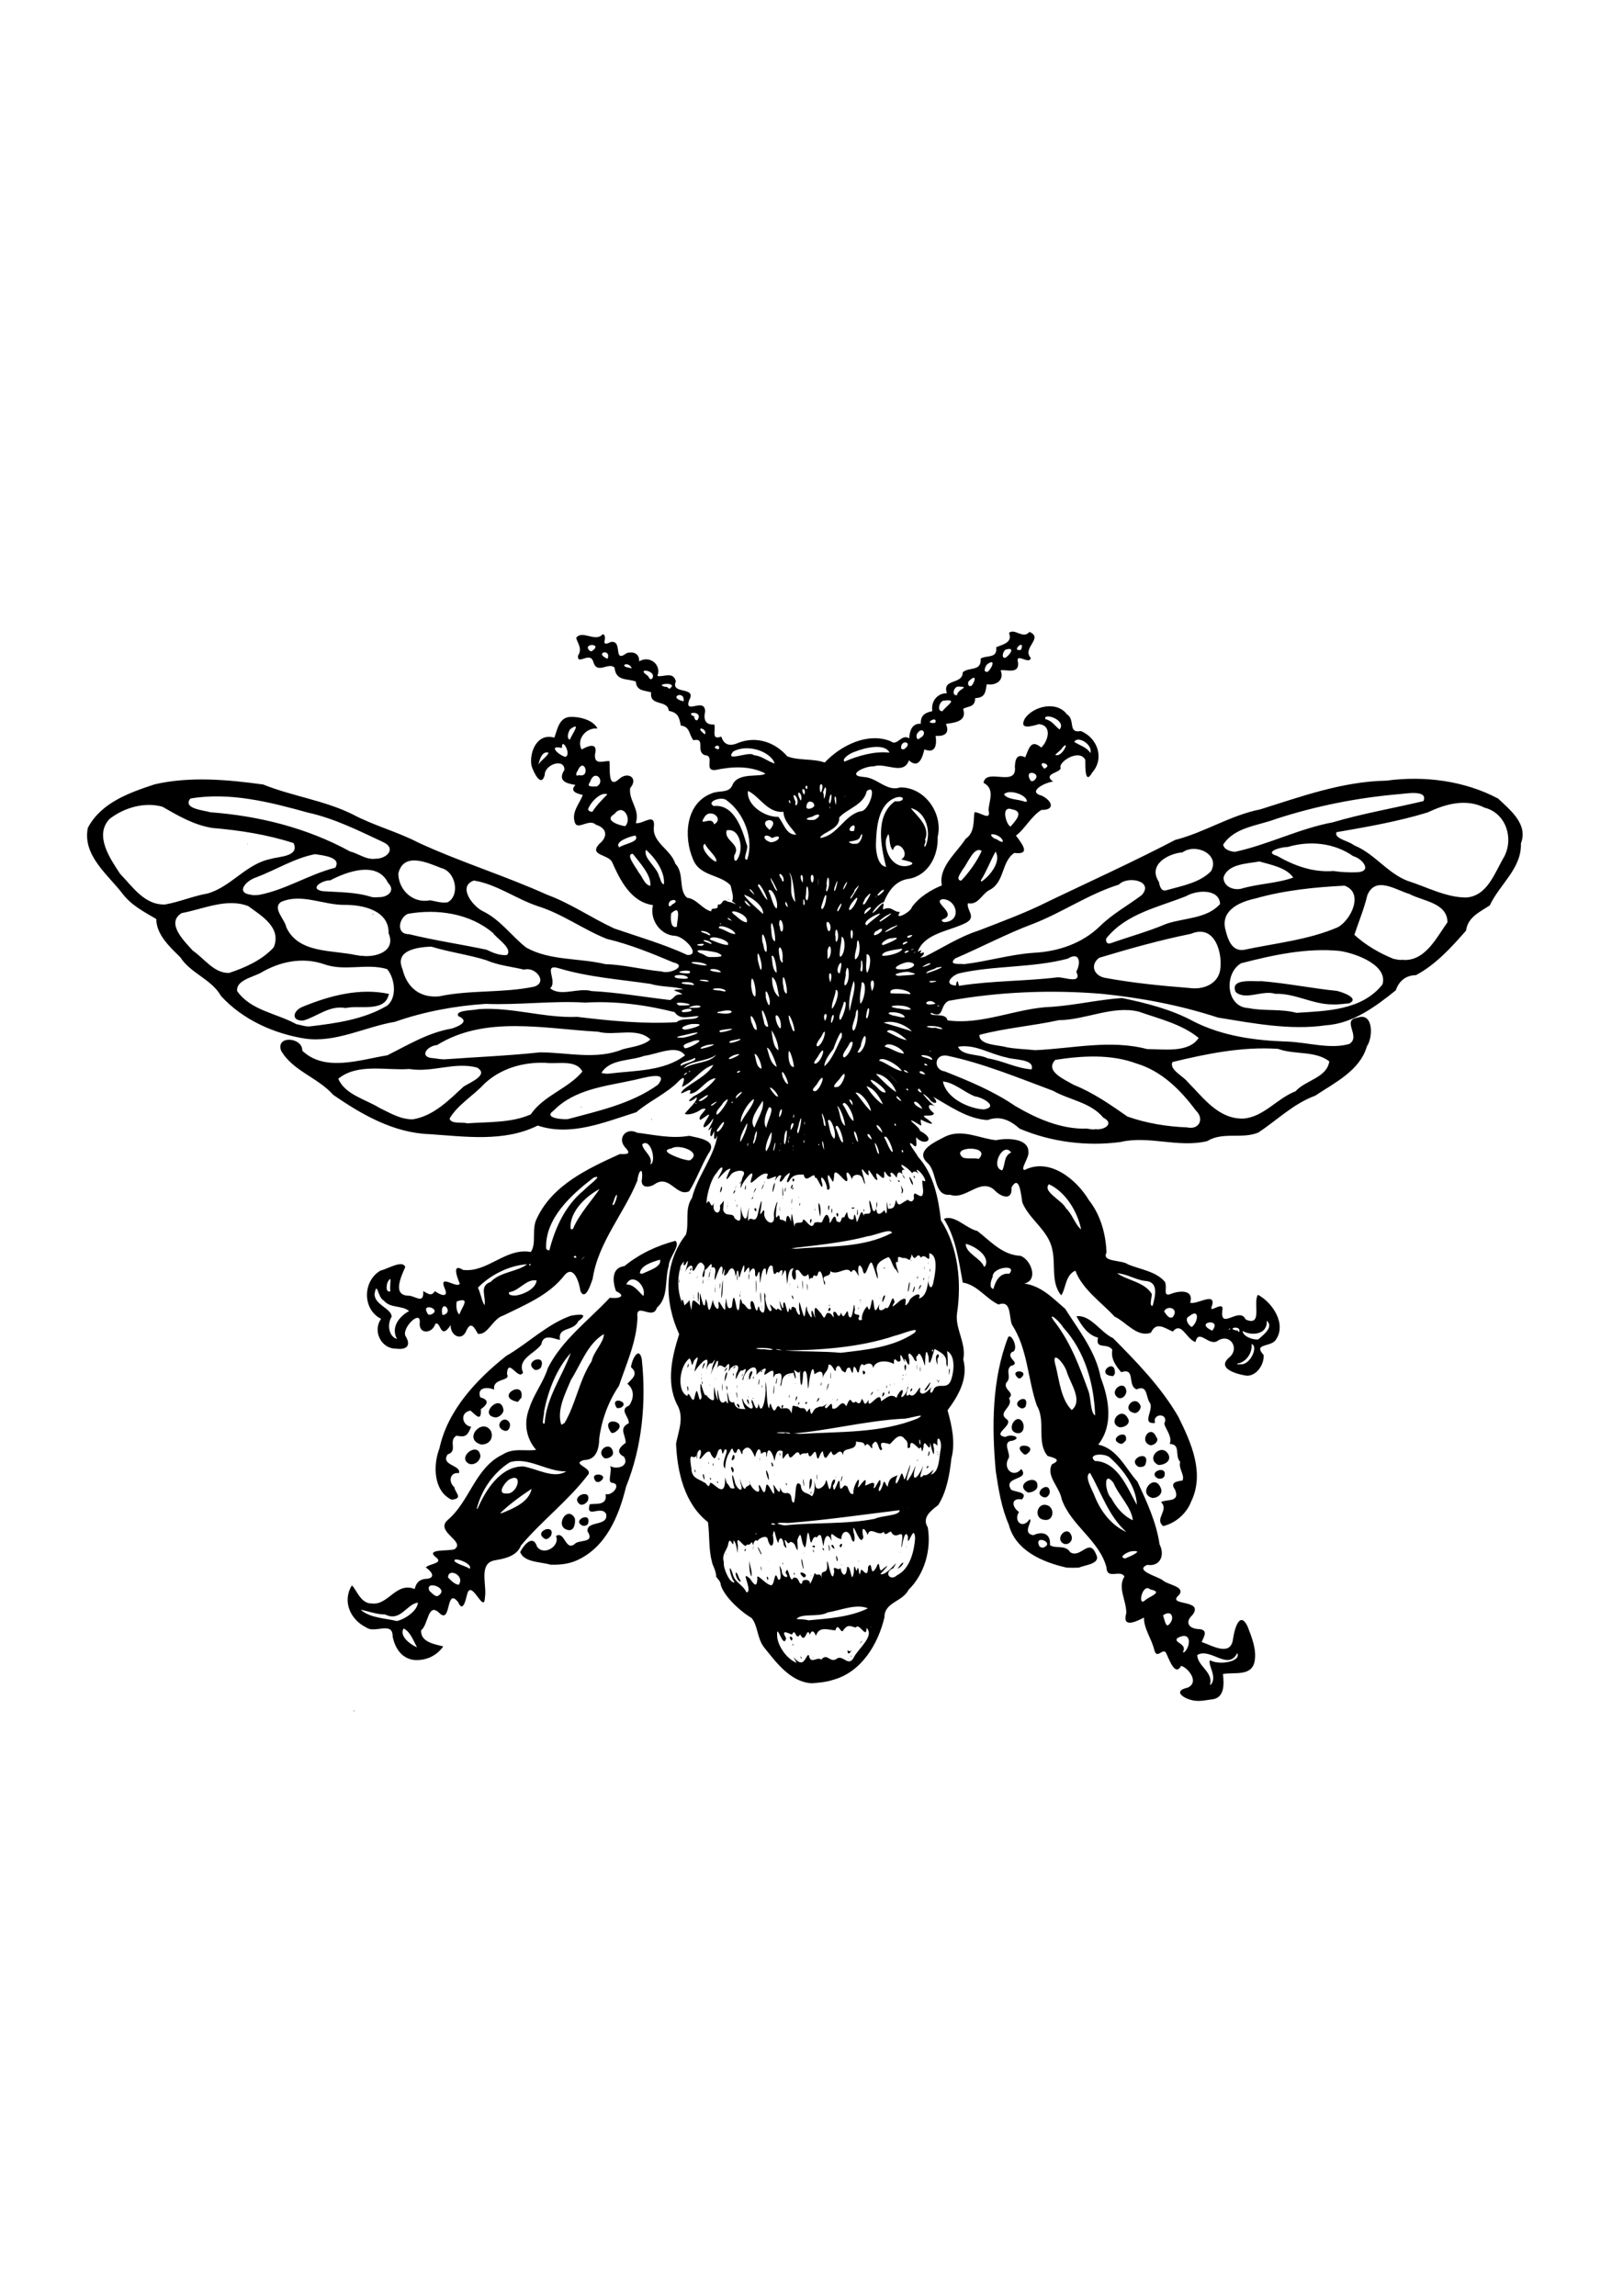 <?xml version="1.0" encoding="UTF-8" standalone="no"?>
<!-- Created with Inkscape (http://www.inkscape.org/) -->

<svg
   xmlns:dc="http://purl.org/dc/elements/1.1/"
   xmlns:cc="http://creativecommons.org/ns#"
   xmlns:rdf="http://www.w3.org/1999/02/22-rdf-syntax-ns#"
   xmlns:svg="http://www.w3.org/2000/svg"
   xmlns="http://www.w3.org/2000/svg"
   xmlns:sodipodi="http://sodipodi.sourceforge.net/DTD/sodipodi-0.dtd"
   xmlns:inkscape="http://www.inkscape.org/namespaces/inkscape"
   width="210mm"
   height="297mm"
   viewBox="0 0 210 297"
   version="1.1"
   id="svg8"
   inkscape:version="0.92.3 (2405546, 2018-03-11)"
   sodipodi:docname="bee2.svg">
  <defs
     id="defs2" />
  <sodipodi:namedview
     id="base"
     pagecolor="#ffffff"
     bordercolor="#666666"
     borderopacity="1.0"
     inkscape:pageopacity="0.0"
     inkscape:pageshadow="2"
     inkscape:zoom="0.49497475"
     inkscape:cx="-168.05639"
     inkscape:cy="803.66645"
     inkscape:document-units="mm"
     inkscape:current-layer="layer1"
     showgrid="false"
     inkscape:window-width="1920"
     inkscape:window-height="1016"
     inkscape:window-x="0"
     inkscape:window-y="32"
     inkscape:window-maximized="1" />
  <g
     inkscape:label="Layer 1"
     inkscape:groupmode="layer"
     id="layer1">
    <path
       style="fill:#000000;stroke-width:1"
       d="m 45.714,221.354 c 0.126,-0.158 0.255,0.059 0,0 z m 109.099,-1.326 c -1.201,-0.026 -3.41,-1.201 -1.136,-1.704 1.63,-0.771 -0.1,-2.671 -0.852,-2.817 -0.815,1.477 -1.59,-1.006 -1.988,-1.746 -0.476,-0.545 -1.147,0.976 -1.491,-0.337 -0.331,-1.424 -1.358,-2.732 -1.325,-4.166 -0.877,0.453 -2.88,1.476 -2.296,-0.544 0.072,-1.59 -1.166,-3.287 -0.236,-4.77 -0.548,-0.954 -2.275,0.473 -2.319,-1.172 -0.922,-3.499 -4.593,-5.412 -5.799,-8.829 -0.26,-1.56 -2.061,-2.997 -1.266,-4.51 1.299,-0.588 0.331,-0.839 -0.547,-1.076 -1.505,-1.769 -0.186,-4.49 -1.405,-6.533 -1.185,-3.431 -1.174,-7.323 -3.217,-10.463 -0.423,-1.066 -0.036,-3.213 -1.746,-2.604 -1.669,-0.795 -2.718,-2.529 -4.621,-2.84 -0.523,-2.811 -0.873,-5.749 -2.437,-8.238 1.366,-0.597 2.887,1.253 4.322,1.562 1.731,1.342 3.243,3.119 5.591,3.219 1.375,0.506 2.361,3.179 0.478,3.585 2.232,0.305 3.725,1.927 5.302,3.269 1.788,2.836 3.958,5.514 4.591,8.887 1.073,2.778 1.678,6.163 -0.319,8.686 2.496,0.514 3.538,3.101 5.076,4.783 1.206,2.602 2.447,5.247 2.863,8.12 0.713,1.386 0.102,2.911 -1.61,2.651 -1.635,0.728 1.202,1.44 1.989,1.964 0.672,0.652 2.976,0.795 2.154,1.917 -1.792,1.507 3.309,0.489 1.728,2.594 -1.047,0.962 -0.468,1.799 0.852,1.832 1.248,0.096 0.588,1.049 0.331,1.67 1.337,0.442 3.803,1.994 4.071,-0.464 0.161,-1.055 0.789,-3.658 1.846,-1.614 0.561,1.428 1.206,3.035 0.946,4.526 -0.353,2.058 -2.613,1.424 -4.108,1.691 0.158,1.348 0.243,3.195 -1.573,3.303 -0.611,0.077 -1.237,0.22 -1.85,0.17 z m 1.883,-2.117 c 0.832,-1.049 -0.47,-2.546 -0.131,-3.138 1.196,0.698 4.06,0.188 3.527,-0.923 -1.197,2.355 -3.506,-0.784 -5.184,0.259 0.056,1.472 2.129,2.204 1.646,3.86 l 0.142,-0.058 z m -3.445,-4.179 c 0.875,-0.828 0.91,-2.825 -0.9,-1.823 -0.607,0.616 1.328,0.701 0.71,1.799 0.028,0.156 0.149,-0.031 0.19,0.024 z m -2.047,-3.538 c 0.868,-0.739 0.455,-2.07 -0.723,-1.22 0.148,0.302 0.333,1.608 0.723,1.22 z m -2.995,-3.208 c 0.665,-0.547 2.347,-1.013 0.615,-1.373 -1.032,-0.926 -1.721,2.435 -0.615,1.373 z m -2.627,-5.373 c 0.74,-0.294 2.598,-1.136 0.781,-0.923 -0.356,0.04 -1.785,0.739 -0.781,0.923 z m 0.157,-3.42 c -2.316,-2.085 -3.224,-5.059 -4.706,-7.659 -0.811,0.427 0.288,2.157 0.62,3.054 0.781,1.959 2.162,3.741 4.086,4.605 z m 0.837,-1.527 c -0.162,-1.668 -1.828,-3.195 -2.509,-4.848 -1.38,-1.748 -1.055,1.324 -0.284,1.989 0.637,1.186 1.563,2.299 2.793,2.859 z m 0.521,-1.988 c -0.079,-2.327 -1.751,-4.547 -3.45,-6.084 -0.644,-0.662 -3.045,-0.538 -1.994,0.402 2.986,0.101 4.217,3.513 5.444,5.681 z m -5.397,-11.575 c -0.146,-4.079 -1.3,-8.267 -4.117,-11.362 -0.793,-1.229 -2.231,-2.145 -1.042,-0.639 2.01,2.627 3.165,5.762 4.283,8.83 0.351,0.909 0.255,2.889 0.876,3.171 z m -3.03,-0.686 c 1.476,-1.203 -0.121,-3.366 -0.615,-4.876 -0.318,-1.22 -2.178,-3.185 -1.444,-0.781 0.464,1.911 0.678,4.271 2.059,5.658 z m -10.131,-15.67 c 0.253,-0.994 0.817,-2.111 2.048,-1.965 1.136,-1.279 -2.226,-0.877 -2.143,0.397 -0.211,0.437 -0.535,1.459 0.095,1.568 z m -1.053,-2.97 c 0.644,-1.325 -1.455,-2.638 -2.535,-2.866 0.004,1.253 2.018,1.886 2.369,2.972 l 0.166,-0.106 z m -22.476,53.981 c -2.763,-0.174 -4.598,-2.725 -6.178,-4.687 -0.897,-1.197 -0.765,-2.804 -1.595,-3.764 -1.668,-1.003 -3.597,-2.897 -3.99,-4.308 0.075,-0.434 -0.752,-1.049 -0.573,-1.107 -0.116,-0.996 -0.499,-1.359 -0.562,-1.899 -0.425,-1.473 -0.289,-3.436 -0.508,-5.078 -3.04,-2.369 -3.975,-6.476 -4.13,-10.166 0.347,-1.749 1.109,-3.484 0.071,-5.16 -1.353,-2.854 -0.579,-6.144 0.331,-8.995 -1.911,-4.08 -2.033,-9.219 0.876,-12.872 0.452,-1.498 -0.206,-3.321 0.781,-4.739 0.685,-2.816 2.864,-5.314 3.289,-8.096 -0.542,1.163 -0.415,-0.077 -0.391,-0.607 -0.564,1.403 -0.662,0.456 -0.32,-0.458 -1.189,1.287 0.368,-0.881 0.142,-1.113 -0.612,1.057 -1.824,1.765 -0.876,0.213 0.877,-1.368 -0.004,-0.476 -0.754,-0.047 -0.607,-0.451 1.615,-1.813 0.119,-1.373 -0.605,0.487 -1.808,0.844 -2.135,0.568 0.426,-0.577 1.757,-1.721 1.525,-2.13 -0.614,0.581 -1.595,0.821 -0.413,-0.095 1.017,-0.505 2.27,-1.446 2.901,-2.356 -1.305,0.055 -2.296,2.111 -3.398,1.978 0.704,-1.332 -1.924,0.868 -0.805,-0.497 1.281,-1.055 3.067,-1.801 3.896,-3.209 -1.615,0.462 -2.589,2.23 -4.085,2.854 0.24,-0.67 0.61,-1.71 -0.355,-0.805 -1.576,1.649 -3.787,2.567 -5.539,4.071 -4.091,1.276 -8.464,3.171 -12.759,1.728 -4.342,2.17 -9.403,1.416 -14.008,1.112 -4.621,-0.159 -8.757,-2.529 -12.457,-5.089 -1.983,-2.246 -5.259,-3.1 -6.746,-5.728 -0.689,-2.034 2.825,-1.694 2.746,0.017 2.918,2.804 7.513,1.162 11.007,0.598 2.693,-1.344 5.309,-2.951 8.333,-3.456 0.877,-0.285 2.424,-0.934 0.852,-1.61 -0.464,-0.809 1.901,-0.713 2.604,-0.899 4.288,-0.313 8.517,1.177 12.782,0.994 4.231,0.509 8.602,0.949 12.853,0.686 0.738,-0.666 2.44,-0.109 2.864,-0.781 -1.263,-0.011 -2.357,0.591 -3.125,-0.521 -3.767,-0.947 -7.702,-1.459 -11.552,-1.231 -4.261,-0.258 -8.601,0.337 -12.877,0.166 -4.01,0.257 -8.095,1.032 -11.741,2.32 -3.822,0.635 -7.648,2.737 -11.623,2.178 -4.043,-0.639 -8.098,-2.454 -10.889,-5.515 -1.221,-2.174 -3.945,-2.934 -5.254,-4.995 -1.417,-1.402 -3.1,-2.934 -3.126,-4.965 -1.578,-0.932 -3.246,-1.778 -4.398,-3.32 -1.932,-2.491 -5.163,-4.935 -4.455,-8.474 1.714,-3.264 5.387,-4.559 8.664,-5.634 4.579,-1.049 9.406,-0.601 14.013,0.024 3.767,1.516 7.852,2.039 11.529,3.834 2.752,1.48 5.794,2.248 8.57,3.692 5.435,2.508 11.196,4.279 16.671,6.746 3.051,1.126 5.732,3.002 8.66,4.355 3.193,1.097 6.404,2.021 9.469,3.432 1.809,0.051 -0.369,-2.416 -1.633,-2.485 -1.917,-0.097 -3.289,-2.164 -2.817,-3.967 -2.858,-0.401 -4.258,-3.227 -5.302,-5.591 -0.533,-0.999 -3.025,-0.827 -1.657,-2.32 1.157,-0.953 1.016,-2.035 -0.426,-2.491 -0.881,-0.832 -2.31,0.702 -2.699,-0.215 -0.536,-1.394 0.593,-2.5 0.994,-3.633 -0.702,-0.179 -1.749,-0.434 -0.947,-1.301 -1.168,-0.182 -2.347,-0.511 -1.421,-1.952 0.006,-1.558 -2.57,-0.718 -2.556,0.686 -0.481,1.703 -1.47,-0.448 -1.704,-1.207 -0.324,-1.766 0.732,-4.288 2.948,-3.645 0.366,-0.869 0.551,-2.596 2.023,-2.675 1.268,-0.064 3.044,0.409 3.563,1.504 -1.48,-0.194 -2.774,1.44 -2.048,2.71 0.754,-0.437 2.156,-1.049 1.728,0.639 -0.11,1.417 1.053,0.823 1.865,0.852 0.135,0.873 -0.282,3.741 1.259,2.32 1.15,-1.045 2.544,-0.098 1.42,1.184 -0.197,1.651 1.311,2.734 0.734,4.511 0.824,0.243 2.551,-1.456 2.344,0.484 -0.264,2.035 2.2,2.932 2.769,4.782 1.211,1.239 0.36,3.378 1.514,4.403 1.271,0.138 1.963,1.487 3.138,1.765 -0.059,-0.717 0.968,0.054 0.839,-0.889 0.768,0.118 0.439,-0.939 1.328,-0.355 0.612,0.026 1.636,0.747 0.519,-0.071 0.291,-0.521 -0.059,-1.373 -0.189,-2.053 -1.378,-1.458 -3.983,-1.142 -4.853,-3.367 -1.252,-2.892 -0.981,-7.245 2.391,-8.522 0.95,-0.449 2.345,0.057 2.746,-1.196 0.813,-1.588 3.596,-0.842 4.224,-1.384 -2.004,-1.04 -4.342,-0.907 -6.496,-0.45 -1.548,0.113 0.033,-1.873 -1.338,-1.917 -1.257,-0.51 0.191,-2.288 -1.491,-1.941 -0.606,-0.814 -0.414,-1.743 -1.621,-1.895 -0.224,-1.161 -0.369,-1.647 -1.562,-1.916 -0.131,-1.486 -2.548,-0.522 -2.272,-2.38 -0.84,-0.267 -1.894,-0.136 -1.988,-1.397 -1.108,-0.43 -2.572,-0.007 -2.746,-1.786 -0.742,-0.807 -2.239,0.927 -2.746,-0.734 -0.395,-1.485 -2.114,0.519 -1.989,-0.828 0.618,-0.911 -0.074,-1.63 -0.237,-2.309 0.823,-1.078 2.506,0.653 3.446,-0.484 0.797,0.311 -0.546,1.795 1.052,1.018 1.614,-0.234 0.189,2.835 2.036,1.444 0.904,-0.262 1.654,0.073 1.619,1.071 1.35,-0.843 2.928,0.439 2.357,1.878 0.692,0.215 2.04,-0.667 2.391,0.697 -0.759,1.79 2.806,0.586 1.704,2.462 -0.634,1.939 2.025,-0.458 2.083,1.42 -0.24,1.137 0.05,1.78 1.184,1.704 0.229,0.774 -0.457,2.072 0.912,1.562 0.343,1.168 1.188,1.284 2.283,0.781 2.294,-0.855 4.678,-0.05 6.244,1.775 1.495,0.589 3.334,0.259 4.848,0.805 2.068,-2.203 5.576,-3.97 8.555,-2.746 0.832,0.7 1.37,-1.034 2.38,-0.379 0.055,-0.939 0.336,-1.965 1.502,-1.894 -0.058,-1.179 0.665,-1.441 1.491,-1.633 -0.209,-1.245 0.653,-2.344 1.883,-2.307 -0.668,-1.958 2.052,-1.074 2.046,-2.702 0.739,-0.742 2.464,-0.057 2.32,-1.779 0.74,-0.487 2.203,0.044 2.012,-1.473 0.831,-0.367 2.157,-0.58 1.657,-1.846 0.711,-0.689 1.805,0.863 2.65,-0.142 1.885,0.799 -1.03,2.078 0.167,3.361 -0.152,1.003 -2.075,-0.863 -1.634,0.663 0.092,1.487 -1.524,0.81 -2.272,0.947 0.542,1.293 -0.625,2.02 -1.789,1.799 -0.172,0.981 -0.159,1.75 -1.5,1.799 -0.017,1.252 -0.901,0.985 -1.563,1.397 0.591,1.711 -1.316,1.785 -2.225,1.941 0.536,1.197 -0.171,1.629 -1.326,1.544 0.143,0.979 0.091,2.381 -1.457,1.746 -0.206,0.872 -0.676,2.639 -1.999,1.42 -0.699,2.013 -3.058,0.235 -4.545,0.781 -1.178,-0.084 -3.688,1.217 -1.278,1.373 1.734,0.099 2.963,1.937 4.687,1.349 3.222,-0.038 5.585,3.413 4.852,6.415 0.103,2.361 -1.164,4.92 -3.664,5.397 -1.753,0.207 -2.71,1.568 -3.296,3.03 -0.854,0.165 -2.304,2.371 -0.828,0.858 1.441,-1.729 0.369,0.401 0.852,0.041 1.02,-0.416 1.169,0.381 2.059,0.379 -0.851,1.238 1.464,-0.05 1.527,-0.615 0.959,-1.35 2.538,-2.283 3.893,-2.828 -0.463,-2.369 1.896,-4.186 3.077,-6.025 1.204,-0.805 0.999,-2.36 1.136,-3.432 0.706,-0.095 2.222,1.285 1.823,-0.308 0.092,-1.215 0.856,-2.725 -0.639,-3.503 0.271,-2.015 4.407,0.681 4.048,-2.107 0.054,-0.976 0.283,-1.712 1.338,-1.194 0.514,-1.216 0.751,-2.376 2.082,-1.267 0.89,-0.845 1.446,-2.844 -0.297,-3.03 -0.848,0.233 -2.662,0.843 -1.823,-0.729 1.106,-1.604 4.091,-2.314 5.433,-0.55 1.133,0.698 0.067,2.502 1.805,2.178 2.186,0.88 3.076,3.568 1.473,5.364 -0.959,1.72 -0.891,-0.777 -0.899,-1.647 -0.716,-1.405 -3.218,0.077 -3.23,0.923 0.414,0.759 -2.458,0.791 -0.936,1.894 -1.079,0.118 -3.4,1.334 -1.468,1.823 1.29,0.603 1.849,1.872 -0.047,1.846 -1.313,0.802 -2.25,2.615 -3.29,3.314 0.805,1.106 1.984,2.519 -0.213,2.249 -1.732,1.164 -1.19,3.863 -3.319,4.853 -0.946,0.582 -1.379,1.905 -2.682,1.657 -0.23,0.867 1.138,1.745 -0.201,2.504 -2.114,1.109 -5.397,1.321 -6.297,3.768 1.143,-0.593 -0.312,0.551 0.758,0.071 0.316,0.473 -1.2,0.923 0.166,0.568 2.307,-1.161 4.5,-2.594 6.984,-3.385 3.049,-1.19 6.097,-2.296 9.043,-3.787 5.461,-2.618 10.979,-5.118 16.359,-7.929 3.826,-0.977 7.142,-3.188 11.008,-3.953 5.327,-1.669 10.634,-3.61 16.31,-3.716 4.91,-0.659 10.086,-0.01 14.482,2.32 1.597,1.527 3.894,3.306 2.94,5.799 0.112,3.244 -2.753,5.279 -4.023,8.013 -1.309,0.874 -2.848,1.514 -3.077,3.267 -1.901,2.174 -3.923,4.402 -6.486,5.762 -1.316,0.015 -2.205,0.775 -2.604,1.963 -2.631,2.122 -5.576,4.299 -9.043,4.523 -4.634,0.668 -9.359,-0.253 -13.942,-0.994 -4.892,-1.6 -9.949,-2.561 -15.055,-3.077 -6.598,-0.548 -13.354,-0.263 -19.789,0.899 -1.252,0.548 -0.507,2.438 -2.32,1.539 -0.278,0.66 1.969,-0.12 2.141,0.994 4.574,0.642 8.956,-1.618 13.529,-1.752 2.999,-0.212 6.058,-0.934 9.066,-1.136 3.178,0.664 6.393,1.472 9.256,3.03 3.769,1.908 7.976,2.474 12.144,2.604 2.619,0.1 5.517,1.025 8.001,0.308 1.575,-0.976 -1.108,-3.118 1.089,-3.409 2.026,-0.715 2.01,2.522 1.184,3.716 -0.902,3.139 -4.158,4.701 -6.699,6.391 -2.79,1.022 -4.912,3.148 -7.339,4.758 -2.138,0.888 -4.582,-0.146 -6.628,1.112 -3.727,0.905 -7.571,-0.757 -11.22,0.118 -4.379,0.58 -8.97,-0.002 -13.043,-1.728 -1.185,-1.057 -2.514,-1.73 -4.143,-1.113 -2.649,-0.155 -4.886,-1.808 -7.068,-3.02 1.03,1.044 -0.09,1.005 -0.531,0.203 -1.752,-1.572 0.162,0.672 0.828,1.053 -1.004,-0.533 -1.144,0.141 -0.189,0.864 0.06,0.678 -2.254,-0.109 -0.805,0.805 1.441,1.066 -0.241,0.381 -0.876,0.024 -0.117,0.781 0.579,1.14 -0.923,0.231 -1.118,-0.456 0.793,0.735 0.804,1.236 2.276,1.15 0.497,2.04 -0.473,0.829 -0.089,0.37 0.322,1.795 -0.511,0.876 -0.922,-0.576 0.543,1.206 0.747,1.657 2.035,2.254 2.627,5.38 2.958,8.214 2.274,3.512 2.668,8.083 2.082,12.025 -0.294,1.951 1.24,3.883 0.804,5.965 0.659,2.447 -0.607,4.681 -2.035,6.581 0.548,1.941 1.052,4.144 0.497,6.249 -0.219,1.981 -0.587,4.256 -1.703,6.011 -0.935,0.725 -2.154,1.603 -1.349,2.889 0.494,3.006 -0.486,6.108 -2.485,8.072 -0.773,1.566 -3.14,1.586 -3.124,3.574 -0.808,3.425 -2.968,7.076 -6.627,8.071 -0.903,0.308 -1.876,0.381 -2.801,0.451 z m -1.928,-2.638 c -1.011,-1.788 0.05,0.28 0.768,-0.108 0.444,-0.292 0.598,-1.073 0.805,-0.876 0.239,1.284 1.096,0.091 1.599,0.568 0.809,-0.959 1.155,0.541 2.036,-0.142 0.82,-0.518 1.516,1.203 2.211,-0.196 0.592,-1.138 2.69,-2.717 1.62,-3.781 0.012,1.58 -0.951,-0.749 -1.384,-0.036 -0.551,-0.092 -1.058,-0.562 -1.657,0.41 -0.325,0.395 -0.634,-1.18 -0.994,-0.047 -0.936,-0.058 -2.13,-0.584 -2.509,0.715 -0.332,-0.872 -0.661,-0.621 -0.781,-0.142 -0.453,-1.242 -0.525,1.395 -1.265,-0.047 -0.615,0.941 -0.588,-1.002 -1.054,0.024 -0.871,-0.363 -1.374,-0.591 -0.757,0.473 -0.369,1.581 -1.299,-2.374 -1.16,-0.213 0.059,1.063 1.121,2.846 2.521,3.398 z m 0.656,-0.498 c -0.467,-0.618 0.07,-0.233 0,0 z m 6.006,0.022 c 0.141,-0.222 0.089,0.036 0,0 z m -4.545,-0.152 c -0.096,-0.624 0.112,0.355 0,0 z m 4.876,-0.213 c 0.269,-0.366 0.007,0.247 0,0 z m -0.379,-0.45 c -0.107,-0.821 0.079,0.163 0.516,-0.39 -0.104,0.152 -0.306,0.638 -0.516,0.39 z m -7.143,-1.006 c -0.111,-0.438 0.275,0.182 0,0 z m 8.705,-0.215 c 0.496,-0.671 0.254,-0.09 0,0 z m -8.847,-0.353 c -0.699,-0.883 0.501,-0.505 0,0 z m 10.315,-1.764 c -0.057,-0.165 -0.057,0.165 0,0 z m -8.095,-0.876 c 2.544,-0.235 5.353,-0.413 7.669,-1.551 -1.477,-0.639 -3.527,0.246 -5.208,0.534 -1.177,0.664 -3.432,0.044 -4.026,0.854 0.5,0.02 1.095,0.035 1.564,0.164 z m -7.869,-3.655 c 0.442,-0.7 -1.032,-2.904 0.271,-1.742 0.632,0.931 0.884,1.122 0.97,0.024 -0.228,-0.933 0.984,0.654 1.633,0.795 0.677,0.423 0.479,-2.362 1.041,-0.711 0.867,0.395 -0.312,-3.057 0.474,-1.173 -0.09,0.945 1.222,1.203 0.487,0.331 0.366,-1.435 0.526,1.648 1.028,0.615 0.827,-0.175 0.621,1.045 1.136,0.725 -0.17,-0.611 1.184,-0.593 0.981,0.118 0.358,-0.512 0.566,-1.363 0.652,-1.457 0.299,0.573 0.631,-0.257 0.899,0.663 -0.269,-1.468 0.91,-0.062 0.663,-2.012 0.06,-0.956 0.663,3.428 0.946,1.123 -0.293,-1.014 0.612,0.15 0.805,-0.446 0.202,1.198 0.8,1.207 0.852,-0.074 0.53,-0.391 0.53,2.501 0.876,0.653 0.04,-1.88 0.309,0.466 0.426,-0.379 0.298,-0.832 0.173,1.701 0.497,0.095 0.142,-0.311 0.907,1.348 0.923,-0.426 0.658,-0.959 0.161,1.549 1.018,0.166 0.572,-1.387 0.304,0.357 0.686,0.308 1.565,-1.337 0.337,-0.011 -0.118,0.465 0.867,0.371 2.756,-2.577 1.681,-0.749 -1.325,0.521 -0.404,1.776 0.492,0.9 1.628,-0.792 2.194,-3.036 2.324,-4.758 -0.133,-2.201 -1.063,1.745 -0.923,-0.26 -0.544,-1.354 -0.871,2.458 -0.852,1.184 0.491,-2.943 -0.627,-0.302 -1.349,-1.818 -0.428,0.122 -0.736,0.667 -0.947,0.029 -0.611,0.745 -1.785,-0.82 -2.059,0.416 -0.515,-1.15 -0.873,-0.98 -0.568,0.284 -0.42,1.588 -1.471,-2.62 -1.278,-0.663 0.349,0.966 0.031,1.929 -0.355,0.578 -0.456,-1.115 -1.266,-0.48 -1.197,0.322 -0.942,-1.3e-4 -1.543,-1.571 -1.278,0.284 -0.573,-1.439 -1.005,-0.251 -1.028,0.663 -0.296,-0.743 -0.2,-2.085 -0.894,-1.136 -0.65,-0.465 -0.631,1.583 -0.904,0.118 -0.369,-2.117 -0.367,1.032 -0.615,1.16 -0.612,-0.453 -0.361,-2.689 -0.994,-0.947 0.063,1.381 0.134,1.783 -0.355,0.544 -0.698,-0.717 -0.625,0.131 -0.923,-0.213 -0.951,-1.299 0.446,1.68 -0.474,0.332 -0.049,-0.856 -0.534,-1.343 -0.7,-0.284 -0.419,-0.488 -0.483,-2.473 -0.72,-0.994 0.276,1.186 -0.22,1.992 -0.639,0.615 -0.028,-0.92 -1.545,-5.6e-4 -1.278,0.142 -0.902,-0.67 -0.599,2.327 -0.615,0.573 -0.286,-0.991 -0.174,0.097 -0.828,-0.147 -0.226,0.869 -1.503,-1.738 -1.16,0.142 -0.067,2.306 0.011,-0.276 -0.568,-0.663 0.005,1.515 -0.439,-1.1 -0.734,0.71 -0.306,0.819 -0.781,1.147 -0.51,2.13 -0.141,0.726 0.839,2.87 1.385,2.567 -0.68,-0.776 -0.847,-2.929 -0.237,-1.052 0.251,1.093 1.343,1.374 1.751,2.344 l 0.203,-0.01 z m -0.96,-1.315 c -0.755,-0.351 -0.776,-2.092 -0.237,-0.663 0.04,0.207 0.35,0.542 0.237,0.663 z m 3.551,-0.213 c -0.406,-0.674 0.228,-0.528 0,0 z m 4.639,-0.355 c -1.38,-1.25 1.081,-0.361 0,0 z m -6.764,-0.131 c -0.368,-0.582 -0.234,-2.111 -0.313,-2.213 0.094,0.71 0.434,1.597 0.313,2.213 z m 7.734,-0.106 c 0.055,-0.246 0.055,0.246 0,0 z m -2.172,-0.106 c -0.278,-0.437 0.196,-0.238 0,0 z m -4.243,-0.509 c -0.324,-1.138 0.066,-0.371 0,0 z m 5.397,-0.308 c -0.373,-0.832 -0.277,-2.017 -0.047,-0.497 -0.004,0.093 0.169,0.586 0.047,0.497 z m 12.19,0.029 c 0.981,-1.5 0.989,-0.503 0,0 z m -7.291,-0.502 c 0.054,-0.33 0.054,0.33 0,0 z m -7.551,-0.047 c -0.162,-0.499 0.148,-0.038 0,0 z m 6.983,-0.473 c -0.326,-1.566 0.379,0.18 0,0 z m 2.793,0.081 c 0.081,-0.165 0.17,0.071 0,0 z m -11.717,-0.105 c 0.06,-0.085 0.06,0.085 0,0 z m -5.444,-0.876 c 0.054,-0.33 0.054,0.33 0,0 z m 4.574,0.059 c -0.49,-0.76 -0.62,-1.519 -0.077,-0.343 0.009,0.088 0.239,0.312 0.077,0.343 z m 5.557,-0.154 c 0.057,-0.165 0.057,0.165 0,0 z m 1.255,-0.095 c -0.373,-0.694 0.14,-0.155 0,0 z m 11.173,-0.047 c 0.057,-0.165 0.057,0.165 0,0 z m -9.137,-0.095 c -0.359,-1.696 0.184,-0.404 0,0 z m -10.977,0.012 c -0.031,-0.634 0.324,-0.192 0,0 z m 10.173,-0.154 c -0.381,-0.728 0.374,0.064 0,0 z m 1.468,-0.179 c -0.761,-0.305 -0.268,-1.02 0,0 z m -2.604,-0.176 c -0.782,-0.166 0.308,-0.449 0,0 z m 3.409,0 c -0.551,-0.337 0.568,-0.866 0,0 z m 8.427,-0.071 c 0.057,-0.165 0.057,0.165 0,0 z m 0.047,-0.118 c 0.06,-0.085 0.06,0.085 0,0 z m -7.291,-0.331 c 0.06,-0.085 0.06,0.085 0,0 z m -12.096,-1.255 c -0.114,-0.329 -0.114,0.329 0,0 z m 3.693,-1.089 c 3.834,-0.416 7.901,-0.109 11.622,-0.852 0.878,-0.436 3.267,-0.384 3.196,-1.112 -4.794,0.576 -9.607,1.29 -14.39,1.656 -2.681,-0.127 -0.711,0.309 -0.428,0.308 z m -1.231,-0.095 c -0.471,-0.441 -0.938,0.105 0,0 z m 17.161,-2.083 c -0.06,-0.085 -0.06,0.085 0,0 z m -14.794,-0.757 c 0.336,-0.762 0.05,-3.291 0.899,-2.272 0.07,1.2 0.856,0.873 1.434,1.444 0.768,-0.762 -0.021,-3.609 0.46,-1.326 0.206,0.806 1.292,0.015 1.349,-0.663 0.16,-0.623 0.405,2.199 0.71,0.497 0.215,-1.08 0.846,-0.751 0.213,0.118 0.122,1.833 0.852,-1.973 0.876,-0.118 0.029,1.324 0.63,-0.405 0.805,0.213 0.239,-0.447 0.336,1.284 0.97,0.947 -0.178,-0.884 1.108,-2.939 0.592,-0.994 -0.199,0.856 1.267,-1.855 0.947,-0.237 -0.311,0.658 1.571,-1.047 1.065,0.473 0.21,0.375 1.01,-2.115 0.876,-0.403 -0.474,0.906 -0.075,1.181 0.26,0.166 0.317,-1.093 0.281,-0.314 0.686,0.095 0.17,-1.146 0.539,-1.16 1.278,-1.491 -0.365,0.778 -0.335,1.65 0.189,0.526 0.441,-1.198 0.391,-0.783 0.7,0.048 0.337,-0.495 1.001,-3.049 0.649,-1.308 -0.251,0.609 -0.661,2.238 0.071,0.958 0.414,-0.496 1.017,-2.41 0.568,-0.816 -0.373,1.999 0.905,0.255 1.16,-0.758 -0.08,0.643 -0.863,2.25 0.071,1.316 0.576,0.331 1.847,-1.605 0.91,-0.048 1.143,-0.336 1.035,-2.271 1.267,-3.28 0.228,-1.218 -0.579,-2.079 -0.426,-0.615 0.178,0.505 -0.838,-0.932 -0.45,0.497 0.089,1.729 -0.316,-0.01 -0.509,-0.773 0.121,1.87 -0.807,-0.959 -0.84,0.607 -0.304,1.386 -0.173,-0.412 -0.473,0.142 -0.077,0.375 -1.331,-1.6 -1.254,-0.118 -0.695,0.454 0.031,-0.58 -0.686,-1.035 -0.866,-1.286 -1.89,1.019 -2.083,0.585 -0.616,-0.111 -1.335,-0.432 -0.852,0.699 -0.526,0.733 -0.472,-1.955 -1.302,-0.534 0.13,1.27 -0.483,-0.806 -0.9,0.142 -0.177,-0.714 -0.771,-0.429 -1.183,-0.615 0.127,1.458 -1.853,0.544 -1.646,1.799 -0.551,-1.418 -1.16,0.877 -1.55,-0.51 -0.461,0.283 -0.8,1.747 -1.099,-0.011 -0.482,0.159 -0.561,1.828 -0.865,0.331 -0.178,-0.984 -0.803,1.258 -1.042,-0.142 -0.411,0.216 -0.609,-0.086 -1.041,0.321 -0.433,-1.316 -1.254,1.358 -1.515,-0.216 -0.56,0.041 -0.821,1.625 -0.734,-0.294 -0.802,-0.414 -0.92,0.583 -1.065,1.302 -0.068,-0.81 -0.891,-2.382 -0.994,-0.602 -0.261,0.036 0.309,-1.088 -0.734,-0.368 -0.153,-1.042 -0.574,-0.554 -0.781,0.426 -0.253,-0.518 -0.769,-1.949 -1.609,-0.795 -0.052,1.388 -0.355,-1.243 -0.804,0.179 -0.521,0.444 -0.341,-1.232 -0.852,-0.048 -0.431,0.633 -0.572,1.36 -0.605,2.131 -0.73,-0.655 0.782,-2.659 -0.058,-2.438 -0.557,1.466 -0.091,-0.711 -0.829,0.118 -0.379,1.123 -0.443,1.292 -0.923,0.521 -0.376,-1.34 -1.565,1.277 -1.491,0.379 0.351,-0.669 0.136,-1.532 -0.321,-0.521 -0.323,1.36 -1.212,-0.906 -0.745,1.941 0.04,1.321 0.977,1.332 1.693,1.836 0.161,-0.087 0.591,1.01 0.732,0.011 0.49,-0.012 1.595,1.697 1.883,0.294 0.148,-0.739 -0.105,-1.561 0.248,-0.304 0.601,0.655 0.302,0.81 1.044,0.734 -0.294,-0.792 -0.547,-2.797 -0.013,-0.984 0.14,1.045 1.325,1.837 0.781,0.308 -0.33,-1.719 0.167,0.97 0.615,0.71 0.101,-0.508 0.859,-0.212 0.521,-0.994 0.033,0.872 1.633,2.234 1.207,0.71 0.069,-0.886 0.71,1.878 0.923,0.189 0.124,-1.677 1.323,2.353 1.041,1.5e-4 -0.389,-1.429 0.909,1.723 0.795,-0.047 0.294,0.754 0.452,0.765 0.98,0.71 0.761,0.163 0.289,1.136 0.806,1.255 z m 2.154,-1.244 c 0.283,-0.588 0.044,0.351 0,0 z m -0.142,-0.603 c -0.043,-2.209 0.714,-1.124 0.042,0.118 l -0.042,-0.118 z m -0.734,-0.308 c -0.258,-2.009 0.188,-0.033 0,0 z m -2.195,-0.035 c -0.321,-0.589 0.1,-0.329 0,0 z m -8.971,-0.356 c -0.214,-0.431 0.299,-0.023 0,0 z m 15.972,-0.295 c 0.17,-0.98 0.317,-0.66 0.024,0.118 z m -17.635,-0.071 c -0.506,-0.914 -0.007,-1.169 0,0 z m 14.558,-0.095 c -0.177,-1.497 0.15,0.038 0,0 z m -13.77,0.059 c -0.309,-0.428 0.217,-0.245 0,0 z m 7.498,-0.012 c -0.353,-0.607 -0.501,-1.975 -0.024,-0.663 -0.031,0.098 0.144,0.744 0.024,0.663 z m 8.687,-0.402 c 0.055,-0.246 0.055,0.246 0,0 z m -8.024,-0.189 c 0.243,-0.156 0.054,-0.102 0,0 z m 15.173,0.142 c 0.06,-0.085 0.06,0.085 0,0 z M 89.979,190.606 c 0.06,-0.085 0.06,0.085 0,0 z m 4.835,-0.084 c -0.681,-1.347 0.471,-0.577 0,0 z m -4.882,-0.059 c -0.238,-0.79 0.228,-0.006 0,0 z m 29.944,-0.544 c 0.185,-0.589 0.46,-0.021 0,0 z m -29.186,-0.095 c -0.075,-0.43 0.091,0.34 0,0 z m 9.214,-0.13 c -0.349,-1.255 0.436,0.163 0,0 z m -7.699,-0.191 c 0.148,-0.686 0.097,0.499 0,0 z m -0.521,-0.128 c -0.154,-0.588 0.133,0.056 0,0 z m 6.533,-0.331 c 0.06,-0.085 0.06,0.085 0,0 z m 20.428,-0.047 c 0.08,-0.343 0.178,-0.03 0,0 z m -23.978,-0.095 c 0.241,-1.563 0.703,0.026 0,0 z m -1.675,-0.012 c -0.058,-0.594 0.179,-0.128 0,0 z m 5.273,-0.154 c 0.052,-0.668 0.052,0.668 0,0 z m -8.143,-0.142 c 0.232,-1.508 0.094,0.443 0,0 z m 14.794,0.047 c 0.057,-0.165 0.057,0.165 0,0 z m 15.149,-0.26 c 0.231,-1.438 0.339,-0.103 0,0 z m -19.15,-0.071 c -0.177,-0.706 0.172,-0.083 0,0 z m 20.428,-0.189 c 0.18,-0.22 -0.017,0.298 0,0 z m -0.095,-0.26 c 0.053,-0.414 0.053,0.414 0,0 z m -2.13,-0.994 c -0.14,-1.377 -0.335,-0.082 0,0 z m -15.504,-1.373 c 5.036,-0.315 10.401,-0.051 15.15,-2.01 1.417,-0.83 -1.385,0.131 -1.917,0.047 -4.729,0.255 -10,1.594 -14.273,1.916 0.352,-0.044 0.692,0.064 1.041,0.048 z m -1.373,-0.047 c 0.03,-0.28 -3.26,-0.121 -0.852,-0.024 0.291,-0.193 0.57,0.136 0.852,0.024 z m 2.769,-2.509 c 0.506,-0.875 0.457,-0.711 1.075,-0.984 0.6,0.19 1.355,-0.951 0.639,0.014 0.186,0.863 0.998,-1.336 0.947,0.226 0.81,0.364 1.143,-1.416 1.825,-0.273 0.726,-1.717 0.509,-0.183 1.123,-0.521 0.113,-0.388 0.554,0.786 0.876,-0.415 0.284,-0.013 0.271,1.317 0.886,0.084 -0.193,1.721 1.548,-1.547 1.623,0.213 0.674,-0.411 1.262,-1.098 2.001,-0.437 0.092,-0.47 0.899,-1.575 0.798,-0.693 -0.651,1.269 0.665,0.202 0.609,-0.663 0.44,-0.544 -0.689,1.626 0.284,0.907 0.765,0.796 1.554,-1.982 1.326,-0.344 0.406,0.818 1.586,-0.7 1.681,-0.828 -0.629,0.716 -0.264,1.519 0.166,0.379 0.656,-0.764 1.756,0.306 2.225,-1.184 0.366,-1.096 0.529,-3.114 -0.557,-3.635 0.109,0.495 0.176,2.964 -0.105,1.589 0.128,-1.094 -0.764,-1.438 -1.504,-1.873 -0.226,0.63 -0.765,2.976 -0.768,1.078 -0.507,-2.042 -0.418,1.163 -0.497,1.089 -0.171,-0.615 -0.699,-2.141 -0.923,-1.278 -0.461,0.035 0.173,1.106 -0.402,0.568 -0.322,-0.787 -1.065,-1.381 -0.686,-0.095 0.072,1.654 -0.405,-0.189 -0.639,-0.047 0.339,1.404 -0.744,-1.822 -0.473,0.142 -0.417,0.761 -0.902,-0.986 -0.876,0.497 -0.802,-0.48 -2.393,-0.55 -2.688,0.534 -0.077,-0.789 -0.762,-0.65 -1.173,-0.365 -0.781,-0.759 -0.496,2.068 -1.039,0.423 -0.638,-0.989 -0.116,1.709 -0.781,-0.095 -0.716,-0.194 -0.296,1.042 -0.947,0.389 -0.159,0.182 -0.366,-1.22 -0.876,-0.342 0.005,1.141 -0.448,-0.772 -0.97,-0.426 -0.038,1.038 -0.689,0.865 -0.734,1.941 0.149,-1.575 -0.622,-1.031 -1.065,-0.734 -0.259,-1.913 -0.731,0.87 -0.757,1.515 -0.204,1.509 0.021,-2.908 -0.71,-1.728 -0.116,2.509 -0.45,1.83 -0.402,-0.405 -0.002,1.003 -0.848,-0.228 -0.757,0.168 0.337,0.923 0.194,1.554 -0.095,0.26 -0.607,0.118 -1.47,0.111 -1.538,1.491 -0.592,1.149 0.675,-1.973 -0.592,-1.326 -0.366,-0.183 -0.54,1.134 -0.45,-0.142 0.007,-1.04 -1.708,1.193 -1.042,-0.331 0.276,-0.652 -0.923,0.2 -1.172,0.581 0.254,-1.985 -1.686,-0.495 -1.691,0.627 -0.548,0.328 1.042,-2.115 -0.119,-1.16 -0.469,-0.408 -1.046,2.265 -0.805,0.379 0.563,-0.988 0.146,-1.506 -0.781,-0.657 -0.545,1.341 0.413,-1.696 -0.639,-0.147 -0.296,-0.008 -0.797,-0.745 -1.136,0.284 0.31,-0.809 0.3,-1.817 -0.213,-0.568 -0.391,0.662 -0.777,2.001 -0.355,0.568 -0.034,-0.698 0.89,-1.991 -0.024,-0.805 -0.645,-0.304 -0.875,1.877 -0.615,0.142 0.352,-1.65 -1.376,0.432 -1.609,0.923 -0.062,-0.659 0.965,-2.731 -0.095,-1.421 -0.389,1.14 -0.153,0.279 -0.568,-0.308 -1.325,0.953 -1.702,4.267 -0.283,4.876 0.178,-1.044 0.697,1.459 0.947,0.071 0.315,-1.26 0.274,-0.709 0.65,0.415 0.469,-0.181 0.107,-0.818 0.084,-1.338 -0.065,-2.175 0.431,1.348 0.767,0.676 -0.057,0.177 1.264,1.449 0.984,0.128 0.013,-2.408 0.026,-0.246 0.52,0.615 -0.097,-0.692 -0.166,-2.235 0.095,-0.615 0.272,1.564 0.967,0.619 0.923,0.663 0.71,1.444 -0.213,-2.447 0.355,-0.521 0.084,1.033 0.809,0.685 0.71,0.663 0.195,1.187 1.195,0.82 1.538,0.971 -0.295,-0.035 -0.82,-2.415 -0.237,-0.876 0.444,0.715 1.527,1.308 0.971,-0.047 -0.029,-1.349 0.621,2.112 0.899,0.189 0.435,1.965 1.038,-1.158 0.899,-2.083 0.072,-2.204 0.144,1.558 0.284,2.131 0.307,1.527 0.165,-0.901 0.497,0.308 0.6,1.535 0.57,-0.878 1.183,0.273 0.536,-0.008 1.103,-0.304 1.396,0.652 0.218,-1.379 -0.018,-0.988 0.863,-0.893 0.481,0.482 0.745,-0.214 1.114,0.702 0.699,-0.93 0.218,-0.224 0.627,0.26 z m -3.829,-0.675 c -0.261,-0.553 0.455,-0.786 0,0 z m -5.569,-0.13 c -0.745,-0.83 0.341,-0.511 0,0 z m 6.628,0 c 0.06,-0.085 0.06,0.085 0,0 z m -3.787,-0.237 c 0.06,-0.085 0.06,0.085 0,0 z m -1.556,-0.178 c -0.581,-0.95 0.067,-0.911 6.6e-5,-5e-5 z m 6.338,0.012 c 0.192,-0.724 0.329,-0.091 0,0 z m 1.018,-0.071 c -0.251,-0.383 0.53,-0.358 0,0 z m 2.178,-0.047 c 0.06,-0.085 0.06,0.085 0,0 z m -0.757,-0.237 c 0.284,-1.006 0.538,-0.364 0,0 z m 0.757,0.047 c 0.06,-0.085 0.06,0.085 0,0 z m 1.752,-0.095 c 0.06,-0.085 0.06,0.085 0,0 z m -5.249,-0.059 c 0.007,-0.889 0.472,-0.777 0,0 z m 5.296,-0.036 c 0.148,-0.431 0.321,-0.282 0,0 z m -12.806,-0.118 c 0.057,-0.165 0.057,0.165 0,0 z m 12.285,-0.095 c 0.057,-0.165 0.057,0.165 0,0 z m -12.332,-0.095 c -0.244,-1.343 0.083,-0.815 0,0 z m 2.083,0.024 c -0.235,-0.176 0.202,-0.045 0,0 z m -5.113,-0.095 c 0.055,-0.246 0.055,0.246 0,0 z m 9.752,-0.166 c 0.102,-0.788 0.088,0.574 0,0 z m -5.32,0.059 c -0.118,-0.304 0.17,0.125 0,0 z m 17.368,-0.059 c 0.075,-1.008 0.588,-0.391 0,0 z m -1.515,-0.166 c 0.345,-0.872 0.472,-0.317 0,0 z m -12.569,-0.473 c 0.195,-2.421 0.092,1.33 0,0 z m 14.889,0.166 c 0.199,-0.853 0.198,0.494 0,0 z m 2.818,-0.183 c 0.126,-0.773 0.534,-0.256 0,0 z m -28.755,-0.042 c -0.302,-1.136 0.213,-0.563 0,0 z m 17.937,-0.083 c 0.135,-1.112 0.557,-1.338 0,0 z m -13.516,-0.45 c 0.09,-1.623 0.085,1.652 0,0 z m 20.144,0.402 c 0.048,-0.243 0.124,0.175 0,0 z m -19.522,-0.036 c -0.297,-1.123 0.233,-0.166 0,0 z m 25.535,0.046 c 0.386,-0.565 1.19,-1.727 0.568,-0.484 -0.156,0.17 -0.282,0.544 -0.568,0.484 z m -24.263,-0.484 c 0.052,-0.753 0.052,0.753 0,0 z m 3.219,0.095 c 0.109,-0.718 0.106,0.142 0,0 z m 16.12,0.047 c 0.202,-0.774 0.104,0.224 0,0 z m -16.546,-0.402 c 0.176,-1.709 0.187,0.134 0,0 z m 8.072,0.095 c 0.112,-1.001 0.145,0.217 0,0 z m 8.948,-0.047 c 0.053,-0.499 0.053,0.499 0,0 z m -23.316,0.024 c 0.055,-0.246 0.055,0.246 0,0 z m -0.947,-0.095 c -0.233,-0.709 0.13,-0.274 0,0 z m 24.783,-0.024 c 0.057,-0.165 0.057,0.165 0,0 z m 1.894,0 c 0.057,-0.165 0.057,0.165 0,0 z M 100.394,178.818 c 0.366,-1.654 0.002,0.965 0,0 z m 2.556,0.166 c 0.057,-0.165 0.057,0.165 0,0 z m -6.959,-0.024 c 0.06,-0.085 0.06,0.085 0,0 z m 19.718,0 c 0.06,-0.085 0.06,0.085 0,0 z m 5.634,-0.095 c 0.125,-0.598 0.316,-0.213 0,0 z m -24.736,-0.165 c 0.445,-1.185 0.04,-0.228 0,0 z m 24.594,-0.024 c 0.105,-0.48 0.116,0.072 0,0 z m -27.434,-0.213 c 0.052,-0.927 0.56,-1.459 0.166,-0.142 -0.089,0.101 -0.17,0.7 -0.166,0.142 z m -3.03,-0.142 c 0.052,-0.668 0.052,0.668 0,0 z m 16.688,-0.118 c 0.102,-1.818 0.092,0.818 0,0 z m 9.326,0.213 c 0.051,-0.324 0.128,0.251 0,0 z m -19.812,0.024 c -0.225,-1.024 0.838,-1.608 0.189,-0.331 -0.06,0.082 -0.031,0.403 -0.189,0.331 z m -4.403,-0.071 c 0.057,-0.165 0.057,0.165 0,0 z m 4.876,-0.024 c 0.145,-0.656 0.181,0.096 0,0 z m -1.468,-0.26 c 0.237,-0.685 0.227,-0.182 0,0 z m -1.089,-0.142 c -0.086,-0.686 0.23,0.06 0,0 z m 7.243,0.024 c 0.048,-0.243 0.124,0.175 0,0 z m 14.7,-0.047 c 0.117,-0.249 0.117,0.249 0,0 z m 5.995,-0.012 c -0.088,-1.108 0.268,-1.154 0,0 z m -32.056,-0.083 c 0.055,-0.246 0.055,0.246 0,0 z m 26.44,0 c 0.055,-0.246 0.055,0.246 0,0 z m -5.462,-0.012 c -0.393,-0.965 0.684,-0.224 0,0 z M 98.406,177.521 c 0.271,-0.524 0.301,-0.016 0,0 z m -4.687,-0.076 c 0.358,-0.902 0.563,-0.426 0,0 z m 25.304,-0.308 c 0.101,-1.128 0.073,1.123 0,0 z m -1.864,0.201 c -0.402,-0.81 0.297,-1.284 0,0 z m -27.795,-0.154 c 0.057,-0.165 0.057,0.165 0,0 z m 29.233,-0.331 c 0.052,-1.344 0.052,1.344 0,0 z m -27.718,0.26 c -0.005,-0.831 0.729,-1.282 0,0 z m 3.977,-0.047 c 0.09,-0.365 0.678,-0.467 0,0 z m -5.918,-0.095 c 0.049,-0.865 0.377,-0.508 0,0 z m 28.571,0 c 0.06,-0.085 0.06,0.085 0,0 z m 3.74,-0.544 c -0.55,-1.564 0.703,-1.45 0.024,-0.615 0.035,-0.063 0.035,1.172 -0.024,0.615 z m 0.663,-0.899 c 0.057,-0.165 0.057,0.165 0,0 z m -13.137,-0.521 c 3.206,-0.382 6.701,-0.673 9.516,-2.555 1.003,-0.994 -1.747,0.203 -2.462,0.331 -4.554,1.551 -9.854,1.893 -14.297,1.916 2.37,0.179 5.044,0.092 7.243,0.308 z m 11.954,-0.187 c 0.083,-0.551 -0.365,0.073 0,0 z m -19.528,-0.158 c -1.354,-0.32 -0.683,0.052 0,0 z m -1.184,-0.081 c -0.706,-0.373 -3.534,-0.152 -1.373,-0.024 0.447,-0.054 0.923,0.161 1.373,0.024 z m 11.517,-3.845 c -0.142,-0.622 0.425,-1.578 0.697,-1.741 0.482,1.637 0.53,-2.295 0.828,-0.308 0.124,1.345 0.344,0.777 0.743,0.024 -0.387,1.341 0.796,0.601 0.771,0.441 0.614,0.61 0.82,-2.289 1.183,-0.687 -0.904,1.374 0.781,-0.387 0.899,-0.322 1.18,-0.725 -0.108,1.666 0.947,0.284 0.066,-0.618 1.813,-1.593 1.289,-0.437 1.222,-0.315 1.131,-2.286 1.362,-3.043 -0.408,1.015 0.272,2.519 0.544,0.781 0.237,-1.053 0.634,-3.413 -0.568,-3.598 0.147,1.686 -0.459,-0.194 -1.065,0.569 -0.568,-0.959 -0.663,0.842 -1.184,-0.426 -0.371,1.319 -0.255,0.375 -1.183,0.473 -0.764,-0.281 -0.572,-0.166 -0.616,0.558 -0.826,-0.558 0.699,2.556 -0.237,0.957 -0.473,-0.283 -0.703,-1.778 -1.065,-1.61 -0.831,0.387 -1.773,0.811 -1.349,2.107 0.228,1.779 -0.357,-0.62 -0.615,-1.16 -0.431,-1.296 -0.907,2.574 -1.325,0.568 -0.606,-1.274 -0.653,0.494 -0.426,0.971 -0.398,-0.517 -0.582,-1.256 -1.041,-0.545 -0.571,-0.942 -1.695,0.499 -2.699,-0.142 0.131,0.965 -1.391,0.236 -0.663,1.468 -0.098,1.382 -0.304,-2.253 -0.899,-1.268 -0.225,1.022 -0.509,-0.217 -0.71,0.699 -0.786,-0.246 -0.121,1.386 -0.568,-0.526 -0.889,1.006 -1.029,-1.075 -1.657,-0.421 0.331,2.319 -0.957,0.579 -0.237,-0.284 -1.068,-0.299 -0.64,3.567 -0.923,1.184 -0.103,-1.845 -0.315,-0.563 -0.639,-0.237 0.388,-1.199 -0.298,-0.664 -0.355,-0.365 -0.321,-0.635 -0.631,1.134 -0.794,-0.866 -0.753,-0.767 -0.826,2.548 -0.886,0.331 -0.699,-0.601 -0.747,3.438 -0.781,1.018 -0.078,-1.827 -0.34,0.785 -0.615,-0.308 0.121,-1.698 -1.072,-0.241 -0.828,0.71 0.476,-3.518 -0.777,0.073 -0.568,-1.326 0.114,-1.843 -0.683,1.456 -0.686,0.994 -0.111,-1.155 -0.175,-1.157 -0.497,-0.095 0.096,-0.653 -0.348,-1.788 -0.97,-0.473 -0.856,0.965 -0.2,-0.427 -0.426,-0.487 -0.308,1.007 -0.321,0.847 -0.213,-0.081 -0.326,-1.397 -1.279,3.103 -0.994,0.757 0.249,-1.25 -0.465,-0.883 -0.45,-0.9 0.266,-1.465 -1.146,1.377 -0.899,-0.155 -0.832,-1.533 -1.24,1.11 -1.586,0.486 0.198,-1.111 -0.77,-0.432 -1.004,0.473 0.205,-0.624 0.807,-2.533 0.08,-1.136 -0.575,0.284 0.293,-1.165 -0.568,0.1 -0.509,1.72 -0.443,3.675 0.39,5.297 -0.516,-0.802 -0.141,-1.47 0.07,-0.176 1.075,-0.764 0.408,-1.225 0.913,0.649 0.137,-1.679 0.147,-1.47 1.102,-0.649 -0.028,-2.473 -0.048,-1.534 0.401,-0.155 0.47,0.866 0.168,-1.685 0.555,-0.095 0.246,1.859 0.54,0.096 0.734,-0.497 -0.02,0.779 0.91,1.992 0.71,0.483 -0.039,-0.936 1.023,1.956 0.876,0.298 0.327,-2.566 -0.149,1.095 0.852,0.189 0.241,-2.241 0.41,-0.868 0.639,0.189 0.539,1.135 0.243,-2.549 0.71,-0.669 0.524,0.14 0.567,0.955 1.16,0.715 -0.319,-1.161 0.237,-1.437 0.473,-0.237 0.452,1.404 0.345,-1.007 0.639,0.379 1.232,1.748 0.19,-3.715 0.757,-1.775 -0.243,0.526 0.546,2.579 0.781,1.728 -0.512,-1.359 0.034,-0.203 0.686,0.047 0.024,-0.619 0.92,0.788 0.45,-0.426 -0.434,-2.185 0.476,1.525 0.355,-0.331 0.28,-1.124 0.538,2.333 0.781,0.473 0.478,0.937 -0.048,-0.665 0.842,0.081 0.148,0.799 0.787,1.338 0.436,0.108 -0.07,-2.093 0.227,0.125 0.639,0.923 0.199,0.156 0.248,-2.168 0.402,-0.862 -0.105,-0.048 0.843,1.886 0.544,0.46 0.015,-1.305 0.696,1.69 0.426,0.095 -0.105,-1.527 0.432,-0.416 0.849,-0.051 0.489,0.906 0.402,0.458 0.736,-0.043 0.74,-0.295 1.028,1.386 0.805,-0.066 0.486,-0.601 0.585,1.21 1.042,-0.018 0.378,1.472 0.823,-1.199 0.923,0.321 0.656,1.483 0.697,-2.935 0.852,-0.663 -0.38,1.007 0.97,0.233 0.45,1.078 0.082,0.369 0.279,0.233 0.465,0.189 z m -4.392,-1.168 c 0.234,-0.948 0.586,0.163 0,0 z m 3.835,-0.171 c 0.113,-0.329 0.363,-0.387 0,0 z m -12.38,-0.095 c 0.06,-0.085 0.06,0.085 0,0 z m -0.047,-0.142 c 0.055,-0.246 0.055,0.246 0,0 z m 3.503,-0.047 c 0.06,-0.085 0.06,0.085 0,0 z m -3.551,-0.142 c 0.055,-0.246 0.055,0.246 0,0 z m 8.782,-0.095 c 0.022,-0.4 0.153,0.425 0,0 z m -1.704,0.047 c 0.06,-0.085 0.06,0.085 0,0 z m 9.042,0 c 0.06,-0.085 0.06,0.085 0,0 z M 98.453,168.616 c -0.281,-2.645 0.147,-0.91 0,0 z m -8.095,-0.095 c -0.251,-1.611 0.223,-2.097 0,0 z m 20.949,-0.024 c 0.124,-0.087 0.124,0.087 0,0 z m 2.87,-0.012 c -0.122,-0.946 0.813,-1.451 0,0 z m -2.917,-0.238 c 0.108,-0.346 0.136,0.174 0,0 z m -8.64,-0.152 c -0.467,-0.943 0.175,-0.362 0,0 z M 89.742,167.858 c 0.053,-0.499 0.053,0.499 0,0 z m 24.073,0.071 c 0.055,-0.246 0.055,0.246 0,0 z m -20.475,-0.592 c 0.1,-1.574 0.264,-2.718 0.142,-0.237 0.004,0.267 -0.188,1.539 -0.142,0.237 z m 23.789,0.497 c 0.06,-0.085 0.06,0.085 0,0 z m -21.422,-0.237 c 0.08,-0.72 0.095,0.722 0,0 z m 21.469,0.142 c 0.06,-0.085 0.06,0.085 0,0 z m -27.482,-0.142 c 0.055,-0.246 0.055,0.246 0,0 z m 8.143,-0.355 c -0.117,-3.35 0.173,-0.546 0,0 z m -2.083,-0.047 c 0.054,-0.33 0.054,0.33 0,0 z m 22.322,-0.018 c 0.422,-1.641 0.344,-0.106 0,0 z m -25.588,-0.124 c -0.024,-1.63 0.121,0.82 0,0 z m 12.001,-0.095 c -0.262,-1.741 0.107,-0.486 0,0 z m 12.972,0.095 c 0.113,-1.362 0.452,-1.74 0.118,-0.142 -0.018,0.045 -0.107,0.295 -0.118,0.142 z m -13.611,-0.189 c -0.166,-1.988 0.113,-1.157 0,0 z m 14.984,0 c 0.307,-1.083 0.578,-0.595 0,0 z m -25.701,-0.083 c -0.056,-1.34 0.159,-0.686 0,0 z m 10.054,-0.272 c 0.02,-0.453 0.196,0.449 0,0 z m -1.042,-0.095 c 0.06,-0.085 0.06,0.085 0,0 z m -9.61,-0.118 c 0.057,-0.165 0.057,0.165 0,0 z m 10.652,-0.047 c 0.057,-0.165 0.057,0.165 0,0 z m -0.994,-0.095 c 0.054,-0.33 0.054,0.33 0,0 z m -11.267,-0.26 c 0.135,-1.193 0.058,0.837 0,0 z m -3.077,-0.095 c 0.121,-1.044 0.049,0.816 0,0 z m 31.6,-0.166 c 0.036,-0.598 0.259,-0.202 0,0 z m -27.813,-0.071 c 0.055,-0.246 0.055,0.246 0,0 z m 3.74,-0.047 c -0.427,-3.451 0.266,0.825 0,0 z m -5.208,-0.118 c 0.323,-0.767 -0.062,-0.037 0,0 z m 1.515,-0.095 c 0.246,-1.764 0.217,-0.11 0,0 z m 26.961,0.047 c 0.257,-0.699 0.08,0.296 0,0 z m -27.766,-0.331 c 0.541,-2.245 0.291,1.043 0,0 z m -1.61,-0.237 c -0.179,-0.341 0.218,-0.077 0,0 z m 31.032,-0.402 c 0.11,-0.87 0.072,0.644 0,0 z M 88.085,164.236 c 0.052,-0.753 0.052,0.753 0,0 z m 1.184,0.071 c 0.285,-0.761 0.216,0.276 0,0 z m 2.604,0.071 c 0.095,-0.241 0.161,-0.007 0,0 z m 27.718,-0.331 c 0.052,-0.753 0.052,0.753 0,0 z m -5.87,0.142 c 0.06,-0.085 0.06,0.085 0,0 z m -0.047,-0.095 c 0.06,-0.085 0.06,0.085 0,0 z m 0.663,-0.047 c 0.181,-0.255 0.181,0.255 0,0 z m -0.71,-0.189 c 0.06,-0.085 0.06,0.085 0,0 z m 6.438,-0.44 c 0.186,-0.329 0.026,0.152 0,0 z m -2.178,-0.294 c -0.167,-0.405 0.157,0.135 0,0 z m -0.095,-0.213 c 0.06,-0.085 0.06,0.085 0,0 z m -22.416,6.628 c -0.06,-0.085 -0.06,0.085 0,0 z m 7.717,-8.001 c 4.1,-0.371 8.575,-0.045 12.327,-2.058 -0.224,-0.624 -2.212,0.358 -3.167,0.449 -3.153,0.863 -7.493,1.257 -9.918,1.561 0.238,-0.024 0.539,0.092 0.758,0.048 z m -0.237,-2.769 c -0.176,-0.819 0.542,-0.469 0.976,-0.673 0.081,-1.195 1.136,1.484 1.544,0.09 0.719,-0.207 0.433,0.053 0.983,-0.08 0.319,-0.779 0.657,-1.501 0.97,-0.332 -0.05,1.492 0.626,-1.575 0.899,0.178 0.842,0.582 0.418,-0.652 1.007,-0.462 0.781,-1.74 -0.053,0.594 1.207,0.226 0.118,-1.114 0.229,-0.449 0.437,0.413 0.448,-0.884 0.551,-2.171 0.97,-0.497 -0.462,-1.203 0.936,-0.045 0.781,-1.16 -0.19,-0.785 -0.242,-1.85 0.142,-0.521 0.301,1.828 0.947,-0.279 0.663,-0.45 -0.245,2.121 0.528,1.591 0.994,1.042 0.651,1.796 0.033,-2.939 0.473,-0.166 0.786,-0.01 0.799,-0.186 1.041,-1.16 0.339,1.088 0.59,0.411 1.349,0.095 0.129,-0.381 0.629,0.612 0.97,-0.261 -0.245,-1.743 1.197,0.837 1.183,-1.032 -0.206,-1.897 -0.135,-1.14 0.284,-1.217 -0.098,-0.993 -1.965,-2.334 -0.663,-0.71 -0.703,-0.975 -1.164,-0.308 -0.994,-0.242 -0.449,-0.736 -2.318,-1.901 -0.994,-0.472 -0.765,-0.374 -0.141,1.254 0,1.035 -0.474,-0.914 -1.001,-1.062 -1.041,-0.037 -0.788,-1.1 -0.977,-0.642 -0.716,-0.189 -0.55,0.398 -1.01,-1.532 -0.912,-0.057 0.007,1.044 -1.498,-1.546 -0.882,0.46 -0.296,0.473 -1.456,-2.404 -1.112,-0.592 -0.301,0.256 -1.225,-1.711 -0.781,-0.095 0.217,0.657 0.518,2.086 0.024,0.71 -0.219,-0.966 -1.472,-0.727 -1.41,-1.7e-4 -0.307,-0.958 -0.984,-1.459 -0.603,-0.095 0.048,1.249 -1.779,-2.12 -1.728,-0.284 -0.135,1.268 -0.204,0.312 -0.733,-0.237 -0.358,0.417 0.679,2.06 -0.166,1.894 0.011,-1.099 -1.181,-2.458 -0.615,-0.71 0.085,1.302 -0.75,-1.337 -0.947,-0.757 -0.002,-1.191 -1.186,0.959 -1.468,-0.473 -0.942,-0.008 -1.453,0.021 -1.949,0.947 -0.808,0.363 1.06,-2.15 -0.465,-0.686 -0.477,0.862 -0.973,0.915 -0.474,-0.084 -0.391,-0.51 -1.18,1.48 -0.663,0.095 -0.25,-0.161 -1.663,0.941 -1.065,-0.318 -0.975,-0.624 -2.829,2.513 -2.059,0.266 0.294,-1.146 -1.205,0.685 -1.373,1.297 -0.279,0.817 0.019,-1.054 0.213,-1.325 0.631,-1.064 -1.338,-0.717 -1.61,-0.142 -1.032,1.349 -0.322,-0.186 -0.024,-0.797 -0.675,-0.134 -2.263,2.435 -1.349,0.702 0.653,-1.109 0.138,-1.159 -0.45,-0.166 -0.887,0.934 -1.412,3.595 -1.278,3.953 0.471,-0.989 0.444,1.045 0.949,-0.095 -0.416,1.301 0.943,1.893 0.77,0.331 0.623,-0.589 0.502,-1.151 0.411,0.592 0.267,1.04 1.309,0.213 1.467,1.065 1.134,1.032 0.662,-0.6 0.876,-1.562 -0.147,0.857 0.65,2.621 0.828,0.876 0.492,-1.893 -0.129,0.407 0.095,1.065 0.256,-0.842 0.822,0.464 1.183,-0.758 0.176,-0.86 0.734,-3.029 0.45,-0.947 -0.421,2.147 0.579,-0.86 0.402,0.876 0.161,1.071 1.403,1.576 1.278,0.179 -0.162,-0.64 0.756,-2.966 0.307,-1.15 -0.255,2.862 0.343,-0.026 0.45,1.599 0.591,0.033 0.945,0.425 0.781,0.389 0.061,-1.794 0.731,-0.263 0.639,0.047 0.165,-2.384 0.136,-0.465 0.523,0.569 z m 1.994,-0.509 c -0.205,-0.741 0.466,-0.733 0,0 z m 3.474,-0.84 c -0.365,-0.879 0.467,-0.399 0,0 z m -2.225,-0.024 c -0.582,-3.169 0.347,-1.278 0,0 z m 4.782,-0.368 c 0.1,-1.632 0.188,0.869 0,0 z m -3.314,-0.389 c 0.162,-1.094 0.137,1.089 0,0 z m 4.213,0.142 c -0.167,-0.641 0.168,-0.26 0,0 z m -13.989,-0.037 c -0.532,-0.618 0.328,-0.578 0,0 z m 3.077,-0.342 c 0.052,-1.175 0.052,1.175 0,0 z m 6.35,0.201 c -0.251,-0.691 0.293,-1.064 0,0 z m -1.829,-0.107 c 0.128,-0.251 0.051,0.324 0,0 z m -3.006,-0.166 c 0.055,-0.246 0.055,0.246 0,0 z m 3.006,-0.024 c 0.057,-0.165 0.057,0.165 0,0 z m 4.829,-0.085 c 0.863,-0.084 -0.159,0.362 0,0 z m -16.167,0.037 c 0.057,-0.165 0.057,0.165 0,0 z m 1.26,-0.083 c 0.002,-0.702 0.164,-0.197 -6.6e-5,-3e-5 z m -1.213,-0.154 c 0.053,-0.499 0.053,0.499 0,0 z m 9.326,-0.189 c 0.151,-0.743 0.091,0.595 0,0 z m 2.012,0.071 c 0.06,-0.085 0.06,0.085 0,0 z m 9.687,-0.012 c -0.057,-0.326 0.263,0.04 0,0 z m -12.711,-0.095 c 0.057,-1.287 0.176,-0.539 0,0 z m -8.267,-0.107 c 0.057,-0.165 0.057,0.165 0,0 z m 0.947,-0.379 c 0.054,-0.33 0.054,0.33 0,0 z m 2.207,-0.13 c -0.07,-0.373 0.36,-0.533 0,0 z m 3.947,-0.107 c 0.057,-0.165 0.057,0.165 0,0 z m -5.776,-0.26 c 0.094,0.038 0.056,0.027 0,0 z m 7.859,0.095 c 0.055,-0.246 0.055,0.246 0,0 z m -2.083,0 c 0.06,-0.085 0.06,0.085 0,0 z m 0,-0.402 c -5.5e-4,-2.459 0.212,1.166 0,0 z m 15.362,0.142 c 0.057,-0.165 0.057,0.165 0,0 z m -19.15,-0.047 c 0.057,-0.165 0.057,0.165 0,0 z m -4.308,-0.331 c 0.278,-1.596 0.439,-0.208 0,0 z m 1.704,0.166 c 0.281,-0.912 0.427,-0.243 0,0 z m 2.651,-0.071 c 0.237,-0.9 0.588,-0.881 0,0 z m 19.102,-0.024 c 0.325,-0.175 -0.376,-1.71 0.19,-0.545 0.14,0.181 -0.029,0.719 -0.19,0.545 z m -15.078,-0.213 c 0.197,-1.309 0.171,0.23 0,0 z m -1.562,-0.042 c -0.031,-0.579 0.48,-1.689 0.237,-0.573 -0.066,0.121 -0.225,1.046 -0.237,0.573 z m -1.468,-0.171 c 0.51,-1.398 0.369,-0.397 0,0 z m -2.13,-0.071 c 0.213,-1.309 0.186,0.353 0,0 z m 3.409,0.118 c 0.06,-0.085 0.06,0.085 0,0 z m 2.698,-0.118 c 0.143,-0.519 0.303,0.092 0,0 z m -0.189,-0.071 c 0.304,-1.113 0.42,-0.12 0,0 z m -7.168,-0.013 c -0.083,-0.162 0.194,0.008 0,0 z m 0.066,-0.247 c 0.121,-0.17 0.121,0.17 0,0 z m 6.344,-0.166 c 0.06,-0.085 0.06,0.085 0,0 z m 16.499,-0.118 c -0.411,-0.697 -0.524,-1.534 0.024,-0.379 0.043,0.048 0.146,0.576 -0.024,0.379 z m -22.322,-0.071 c 0.247,-0.755 0.231,-0.069 0,0 z m 3.172,-0.118 c 0.107,-0.323 0.111,0.058 0,0 z m 17.428,-0.13 c -0.393,-0.451 0.378,-0.119 0,0 z m -13.688,-0.036 c -0.338,-0.696 0.474,-0.352 0,0 z m 12.599,-0.06 c -0.415,-0.582 0.361,0.249 0,0 z m -16.244,0.013 c 0.06,-0.085 0.06,0.085 0,0 z m 19.321,-0.438 c -0.291,-0.529 0.313,-0.1 0,0 z m -4.561,-3.099 c 0.025,-0.776 -0.918,-2.324 -0.368,-0.724 0.091,0.243 0.107,0.607 0.368,0.724 z m 1.785,-0.274 c -0.031,-0.625 -0.842,-2.446 -1.112,-1.87 0.347,0.536 0.783,1.935 1.112,1.87 z m 1.373,-0.013 c -0.298,-0.706 -0.281,0.336 0,0 z m -17.753,-0.058 c 0.489,-0.666 0.765,-1.761 0.697,-2.509 -0.42,0.628 -0.957,2.088 -0.697,2.509 z m 0.984,-0.081 c 0.283,-0.751 0.269,-1.719 -0.014,-0.369 -0.003,0.122 -0.115,0.268 0.014,0.369 z m 0.757,0 c 0.159,-0.28 -0.198,0.061 0,0 z m 1.738,-0.132 c -0.055,-0.246 -0.055,0.246 0,0 z m 4.02,0.032 c -0.102,-1.741 -0.521,-1.231 0,0 z m -4.02,-0.481 c -0.053,-0.499 -0.053,0.499 0,0 z m -5.918,0.047 c 0.341,-0.748 -0.039,-0.46 0,0 z m 9.269,-0.129 c 0.158,-0.25 -0.264,-0.298 0,0 z m -4.426,-0.142 c 0.321,-0.701 0.409,-2.88 -0.037,-1.197 -0.014,0.358 -0.162,0.95 0.037,1.197 z m -0.487,-0.085 c -0.124,-0.175 -0.048,0.243 0,0 z m -3.537,-0.01 c 0.473,-0.671 0.598,-2.644 0.105,-0.96 0.073,0.271 -0.317,0.831 -0.105,0.96 z m 6.486,-0.047 c 0.201,-0.554 -0.134,-0.554 0,0 z m 5.076,-0.132 c 0.054,-0.745 -0.768,-2.842 -0.97,-1.917 0.302,0.529 0.609,1.975 0.97,1.917 z m 1.326,0.071 c -0.121,-0.17 -0.121,0.17 0,0 z m -8.356,-0.189 c -0.053,-0.655 -0.148,0.66 0,0 z m -6.236,0.06 c 0.383,-0.682 0.984,-2.03 0.851,-2.417 -0.385,0.681 -1.057,1.903 -0.851,2.417 z m 15.208,-0.058 c -0.227,-1.721 -0.939,-1.735 -0.142,-0.06 l 0.101,0.105 0.042,-0.044 z m 1.799,-0.239 c -0.425,-1.316 -1.051,-0.562 0,0 z m -10.723,-0.142 c 0.338,-1.044 -0.287,0.569 0,0 z m 5.847,0.024 c 0.401,-0.608 -0.534,-3.054 -0.828,-2.296 0.208,0.692 0.276,1.874 0.828,2.296 z m -3.845,-0.531 c 0.046,-0.159 -0.159,0.046 0,0 z m -0.805,-0.189 c 0.303,-0.751 0.631,-3.078 0.081,-1.244 0.005,0.342 -0.444,1.155 -0.081,1.244 z m 10.865,-0.095 c -0.244,-1.071 -1.343,-1.35 -0.297,-0.214 0.107,-0.084 0.157,0.303 0.297,0.214 z m -21.294,-0.085 c 0.729,-0.413 1.272,-2.113 0.261,-0.734 -0.071,0.172 -0.636,0.675 -0.261,0.734 z m 9.434,-0.2 c 0.87,-1.166 -0.098,-1.287 0,0 z m 39.446,-0.132 c 1.101,0.142 2.521,-0.707 1.018,-1.491 -1.661,-1.994 -4.347,-2.264 -6.51,-3.48 -4.508,-1.681 -9.085,-3.575 -13.73,-4.544 -1.642,-0.262 -1.82,1.82 -0.284,2.036 3.122,1.234 6.296,2.549 9.114,4.474 2.838,1.662 5.968,3.036 9.35,2.935 0.344,0.062 0.686,0.142 1.042,0.071 z m -42.594,-0.176 c 0.087,-0.83 1.207,-2.714 0.342,-2.664 -0.392,0.743 -0.832,2 -0.342,2.664 z m -1.538,-0.023 c 0.386,-1.106 1.336,-2.542 1.074,-3.48 -0.559,0.945 -1.876,2.485 -1.074,3.48 z m 55.968,-0.037 c 1.615,0.367 2.275,-1.142 1.136,-2.201 -1.974,-2.655 -4.442,-5.103 -7.665,-6.06 -3.345,-1.248 -7.077,-1.002 -10.504,-0.473 -1.437,1.465 1.243,2.561 2.351,3.219 2.566,1.028 4.757,2.567 6.989,4.119 2.479,0.87 5.087,1.296 7.693,1.397 z m -46.773,-0.166 c 0.091,-0.72 -0.784,-2.643 -0.331,-0.923 0.107,0.237 0.023,0.927 0.331,0.923 z m 2.523,-0.034 c -0.018,-0.835 -0.724,-2.555 -1.007,-2.546 0.407,0.801 0.316,2.039 1.007,2.546 z m 6.614,-0.05 c -0.227,-0.643 -0.328,0.204 0,0 z m -11.812,-0.295 c -0.053,-0.655 -0.148,0.66 0,0 z m -43.696,0.024 c 2.719,-0.203 5.699,-0.032 8.236,-1.16 1.689,-2.473 4.881,-3.342 6.677,-5.539 -0.804,-1.628 -3.305,-0.917 -4.805,-1.136 -2.915,-0.096 -5.759,0.733 -7.883,2.722 -1.415,1.537 -3.444,2.7 -4.497,4.497 0.21,0.761 1.698,0.406 2.272,0.615 z m 35.448,-0.129 c 0.46,-0.98 1.68,-2.278 1.668,-3.019 -0.843,0.467 -1.905,2.431 -1.668,3.019 z m 14.534,-0.165 c 0.135,-0.833 -1.139,-3.013 -1.386,-2.149 0.52,0.662 0.769,1.687 1.386,2.149 z m -56.989,-0.226 c 2.71,-0.461 4.637,-2.472 6.557,-4.237 0.818,-0.535 3.359,-1.518 1.728,-2.462 -2.914,-0.771 -5.76,0.677 -8.758,0.189 -2.972,0.221 -6.681,-0.785 -9.185,1.254 0.847,2.051 3.52,2.658 5.35,3.787 1.351,0.651 2.732,1.504 4.308,1.468 z m 20.12,-0.047 c 3.975,-1.069 8.178,-1.981 11.576,-4.426 1.609,-1.983 -2.101,-0.806 -3.196,-0.592 -3.611,0.798 -7.568,1.139 -10.317,3.953 -1.457,1.007 1.54,1.185 1.936,1.065 z m 1.61,-1.505 c 0.081,-0.165 0.17,0.071 0,0 z m 85.712,1.457 c 2.652,-0.209 4.352,-2.611 6.747,-3.527 1.295,-1.448 4.076,-1.747 4.379,-3.882 -1.851,-1.41 -4.509,-0.821 -6.628,-1.61 -4.586,-0.318 -9.25,0.628 -13.671,1.704 -0.443,0.994 1.368,1.784 2.001,2.604 2.044,2.054 3.949,4.782 7.172,4.71 z m -58.159,-0.166 c 0.186,-1.007 -0.28,0.313 0,0 z m -1.786,-0.129 c 0.4,-0.591 0.249,-1.465 -0.084,-0.439 0.037,0.019 -0.154,0.765 0.084,0.439 z m -8.179,-0.202 c 0.548,-0.189 2.307,-3.049 0.828,-1.562 -0.258,0.516 -1.107,1.128 -0.828,1.562 z m 19.944,-0.46 c -0.123,-1.001 -1.365,-2.576 -2.002,-2.391 0.692,0.765 1.284,1.755 2.002,2.391 z m 6.662,-0.298 c -0.956,-1.716 -1.858,-0.684 0,0 z m 7.953,0.071 c 2.012,-0.359 -0.254,-1.596 -1.136,-1.681 -1.429,-0.543 -2.664,-1.785 -4.166,-1.941 0.388,2.12 3.276,3.518 5.303,3.622 z m -35.625,-0.189 c -0.06,-0.085 -0.06,0.085 0,0 z m 0.544,-0.355 c 1.545,-1.177 -1.077,0.337 0,0 z m 18.084,-0.024 c 0.108,-0.717 -0.911,-1.119 -0.095,-0.106 l 0.077,0.128 0.018,-0.023 z m 3.929,-0.095 c -0.419,-0.929 -1.13,-2.088 -2.132,-2.343 0.469,0.852 1.47,2.003 2.132,2.343 z m -24.121,-0.118 c -0.319,-0.187 -0.075,0.189 0,0 z m 4.606,-0.034 c 0.322,-0.359 -0.269,-0.126 0,0 z m 21.929,-0.245 c -0.816,-1.254 -0.957,-0.355 0,0 z m -25.967,-0.029 c 0.728,-0.309 1.469,-1.213 0.336,-0.497 -0.1,0.114 -1.047,0.573 -0.336,0.497 z m 4.557,-0.343 c 1.85,-1.646 -0.332,-0.421 0,0 z m 5.445,-0.236 c -0.303,-0.907 -1.727,-1.832 -0.653,-0.487 0.19,0.19 0.334,0.51 0.653,0.487 z m 13.895,-0.521 c -0.01,-0.768 -2.899,-2.499 -1.581,-1.102 0.532,0.352 0.878,1.123 1.581,1.102 z m 4.673,0.01 c -0.443,-1.074 -0.805,-0.106 0,0 z m -3.3,-0.058 c -0.288,-1.036 -1.595,-2.374 -2.617,-2.344 0.795,0.802 1.669,1.726 2.617,2.344 z m -10.439,-0.119 c 0.794,-0.398 1.464,-2.867 0.294,-1.115 -0.093,0.364 -1.17,1.09 -0.294,1.115 z m 12.036,-0.108 c -0.247,-0.55 -0.494,0.007 0,0 z m -9.09,-0.473 c 0.737,-0.395 1.281,-2.623 0.284,-1.165 -0.164,0.324 -1.586,1.494 -0.284,1.165 z m -6.496,-0.342 c -0.015,-0.743 -1.146,-2.545 -0.676,-0.871 0.17,0.302 0.31,0.786 0.676,0.871 z m -13.186,-1.303 c 0.502,-0.644 -0.916,0.517 0,0 z m 30.949,0.061 c -0.618,-0.909 -1.327,-0.099 0,0 z m -40.879,-0.12 c 3.25,-0.402 7.057,-0.272 9.782,-2.353 -1.039,-1.492 -3.624,-0.134 -5.261,0.057 -1.83,0.688 -4.451,0.379 -5.552,2.214 0.334,0.079 0.688,0.137 1.031,0.082 z m 16.664,-0.095 c 0.852,-0.529 -0.636,-0.106 0,0 z m 19.244,-0.061 c 2.594,2.595 0.914,0.838 0,0 z m 2.793,0.048 c -0.779,-0.74 -0.809,-0.057 0,0 z m -28.429,-0.082 c 0.512,-0.211 -0.105,-0.178 0,0 z m 27.566,-0.129 c -0.415,-0.791 -2.662,-2.05 -2.948,-1.362 1.021,0.333 1.94,1.179 2.948,1.362 z m -20.559,-0.155 c 0.925,-0.497 0.496,-0.259 0,0 z m 37.352,-0.071 c 0.414,-1.379 -2.317,-1.193 -3.243,-1.539 -2.13,-0.419 -4.094,-1.774 -6.286,-1.386 0.523,1.219 2.67,0.893 3.848,1.504 1.927,0.29 3.746,1.315 5.681,1.42 z m -34.972,-0.081 c 0.121,-0.479 -0.586,-2.115 -0.895,-1.87 0.246,0.607 0.189,1.628 0.895,1.87 z m -10.05,-0.037 c 1.33,-0.858 3.316,-0.63 4.219,-1.775 -1.205,0.92 -3.645,0.785 -4.219,1.775 z M 102.714,138.033 c 0.056,-0.499 -0.742,-3.132 -0.686,-1.539 -0.025,0.453 0.123,1.563 0.686,1.539 z m -2.212,-0.01 c -0.161,-0.774 -0.923,-2.568 -1.268,-2.475 0.282,0.867 0.404,1.993 1.268,2.475 z m 6.165,-0.085 c 1.084,-0.953 1.565,-2.472 2.248,-3.764 0.15,-1.725 -0.88,0.888 -1.065,1.505 -0.502,0.633 -1.188,1.547 -1.183,2.259 z m -18.582,-0.047 c 0.581,-0.369 2.295,-0.669 1.799,-1.041 -0.447,0.341 -2.059,0.593 -1.799,1.041 z m 31.932,-0.061 c -0.451,-0.586 -0.642,0.132 0,0 z m -14.487,-0.223 c 0.933,-0.348 1.464,-2.876 0.379,-1.069 -0.086,0.267 -0.913,1.077 -0.379,1.069 z m 15.102,-0.521 c -0.071,-0.72 -2.543,-0.738 -0.805,-0.237 0.278,0.029 0.532,0.271 0.805,0.237 z m -63.083,-0.047 c 4.064,-0.293 8.2,-0.461 12.309,-0.899 3.599,-0.003 7.269,1.017 10.723,-0.402 1.144,-0.312 2.68,-0.449 3.574,-1.267 -1.725,-1.66 -4.624,-0.403 -6.794,-1.005 -6.853,-0.362 -14.576,-2.142 -20.807,1.728 -1.401,0.127 -2.383,1.642 -0.426,1.704 0.467,0.061 0.961,0.157 1.421,0.142 z m 36.974,-0.047 c 0.748,-0.251 1.863,-0.898 0.45,-0.497 -0.145,0.04 -1.1,0.556 -0.45,0.497 z m 14.7,-0.189 c 0.709,-0.205 1.639,-2.7 0.71,-1.87 -0.148,0.536 -1.241,1.602 -0.71,1.87 z m 7.753,-0.508 c -0.244,-0.76 -2.317,-1.688 -2.499,-0.889 0.854,0.2 1.675,0.857 2.499,0.889 z m -5.658,-0.214 c 1.072,-1.006 0.77,-3.437 0.082,-0.983 0.15,0.297 -0.941,1.422 -0.082,0.983 z m 9.125,-0.107 c -0.185,-0.173 -0.185,0.173 0,0 z m -19.729,-0.105 c 0.008,-0.869 -0.435,-1.928 -0.888,-2.593 0.111,0.831 0.211,2.19 0.888,2.593 z m 33.221,-0.013 c 4.799,-0.203 9.682,-1.402 14.487,-0.142 2.134,0.009 5.403,0.525 6.675,-1.444 -2.204,-1.795 -5.114,-2.473 -7.788,-3.408 -3.386,-0.806 -6.836,1.083 -10.297,1.112 -3.398,0.745 -6.999,1.021 -10.286,1.905 -0.064,1.347 2.451,1.28 3.516,1.598 1.214,0.227 2.481,0.25 3.693,0.379 z m 5.918,-4.024 c 0.124,-0.087 0.124,0.087 0,0 z m -49.117,3.835 c 0.767,-0.118 2.654,-0.753 0.876,-0.497 -0.223,0.03 -1.264,0.376 -0.876,0.497 z m -2.083,-0.047 c 0.801,-0.086 3.022,-1.429 1.042,-0.947 -0.39,0.213 -1.761,0.426 -1.042,0.947 z m 17.185,-0.26 c 0.903,-0.492 1.24,-3.061 0.45,-1.289 -0.149,0.223 -1.001,1.268 -0.45,1.289 z m -11.409,-0.45 c 0.794,-0.006 2.292,-0.774 0.663,-0.379 -0.181,0.057 -0.897,0.107 -0.663,0.379 z m 25.696,-0.105 c -1.289,-0.333 -0.683,-0.181 0,0 z m -2.807,-0.25 c -0.519,-0.607 -2.325,-1.754 -2.551,-1.089 0.817,0.368 1.701,0.965 2.551,1.089 z m -28.997,-0.308 c 0.736,-0.066 3.126,-0.924 1.255,-0.592 -0.451,0.165 -3.254,0.604 -1.255,0.592 z m 4.876,-0.71 c 0.736,-0.027 2.562,-0.642 0.758,-0.379 -0.171,0.043 -1.204,0.086 -0.758,0.379 z m 9.61,-0.213 c -0.179,-1.457 -1.232,-3.14 -0.521,-0.781 0.146,0.212 0.269,1.107 0.521,0.781 z m 15.186,0.108 c -0.799,-0.874 -2.49,-1.519 -3.659,-1.126 1.217,0.348 2.47,0.72 3.659,1.126 z m -7.528,-0.096 c 0.593,-0.569 0.731,-3.816 0.271,-2.332 0.041,0.695 -0.818,2.076 -0.271,2.332 z m -12.568,-0.094 c 0.163,-0.724 -1.122,-2.975 -0.676,-1.008 0.207,0.327 0.25,0.964 0.676,1.008 z m -9.292,-0.037 c 0.806,-0.047 3.197,-0.824 1.042,-0.734 -0.286,-0.053 -2.133,0.488 -1.042,0.734 z m 33.352,-0.108 c -0.539,-0.575 -3.38,-0.38 -1.255,-0.105 0.431,-0.16 0.837,0.239 1.255,0.105 z m -20.935,-0.092 c 0.197,-1.592 -1.208,-2.557 -0.44,-0.473 0.141,0.128 0.188,0.538 0.44,0.473 z m -1.623,-0.227 c -0.309,-1.701 -1.29,-3.336 -0.544,-0.592 -0.03,0.241 0.29,0.812 0.544,0.592 z m -59.295,0 c 3.402,-0.401 7.031,-0.91 10.013,-2.698 1.325,-1.113 0.941,-3.567 -0.024,-4.71 -2.647,-0.801 -5.499,0.333 -8.167,-0.639 -2.835,-0.964 -5.757,-0.336 -8.262,1.16 -1.066,0.54 -3.151,0.974 -2.983,2.32 1.783,2.534 5.103,2.862 7.67,4.284 0.583,0.095 1.156,0.338 1.752,0.284 z m -0.852,-0.757 c -1.61,0.098 -1.407,-1.273 -0.047,-1.799 3.518,-1.439 7.354,-2.445 11.115,-1.646 -0.477,2.444 -3.779,1.415 -5.589,1.829 -2.124,-0.386 -3.665,1.098 -5.478,1.615 z m -4.261,-1.326 c 0.06,-0.085 0.06,0.085 0,0 z m 72.635,1.599 c 0.64,-1.308 -0.124,-1.35 -0.095,0.034 l 0.095,-0.034 z m -0.876,-0.214 c 0.666,-1.293 -0.51,-1.128 0,0 z m 1.988,-0.142 c 0.472,-0.574 1.027,-2.703 0.437,-2.285 -0.06,0.607 -0.906,2.062 -0.437,2.285 z m 3.48,-0.212 c 0.479,-1.135 0.111,-2.082 -0.132,-0.392 -0.018,0.112 -0.086,0.438 0.132,0.392 z m 4.853,-0.12 c -0.208,-0.892 -3.393,-0.783 -1.505,-0.225 0.501,0.053 1.003,0.3 1.505,0.225 z m -23.921,-0.533 c 2.036,0.313 2.004,-0.733 0.024,-0.213 -0.507,0.044 -0.476,0.229 -0.024,0.213 z m 74.587,-0.047 c 3.904,-0.248 8.466,-0.305 11.138,-3.669 0.748,-2.47 -3.369,-4.002 -5.481,-4.332 -4.306,-0.439 -8.683,0.525 -12.801,1.586 -2.24,1.286 -1.997,5.671 0.942,5.799 2.056,0.417 4.198,0.071 6.202,0.615 z m 4.71,-1.089 c -2.591,0.02 -4.836,-1.454 -7.457,-1.373 -1.605,-0.528 -3.866,0.907 -5.113,-0.242 -0.774,-1.83 2.383,-1.309 3.361,-1.391 3.271,0.264 6.495,0.928 9.729,1.254 0.728,0.162 3.007,0.955 1.61,1.61 -0.708,0.053 -1.424,0.179 -2.13,0.142 z m -83.937,0.994 c 1.627,-0.013 1.045,-0.742 -0.179,-0.26 -0.299,0.132 0.024,0.327 0.179,0.26 z m 21.435,-0.106 c 0.146,-1.153 0.924,-3.277 0.508,-3.918 -0.414,1.284 -0.73,2.813 -0.508,3.918 z m 7.907,-0.236 c -0.336,-0.798 -3.945,-0.51 -1.813,-0.156 0.603,0.054 1.203,0.263 1.813,0.156 z M 107.661,130.506 c 0.525,-0.551 1.098,-2.467 0.473,-2.452 -0.036,0.83 -0.608,1.718 -0.473,2.452 z m -18.298,-0.142 c 2.114,0.145 1.257,-0.637 -0.095,-0.095 -0.107,0.002 -0.088,0.247 0.095,0.095 z m 32.027,-0.189 c 0.614,-0.076 -0.532,-0.174 0,0 z m -33.494,-0.095 c 3.753,0.05 -1.688,-0.849 0,0 z m 11.693,-0.26 c 0.151,-0.666 -0.689,-2.532 -0.497,-0.947 -0.106,0.178 0.488,1.736 0.497,0.947 z m 11.754,0.037 c 0.601,-0.684 0.836,-2.949 0.153,-2.777 -0.048,0.873 -0.383,1.992 -0.153,2.777 z m 9.705,0 c -0.806,-0.98 -2.245,0.448 0,0 z m -34.336,-0.486 c 0.721,-0.38 0.46,-0.759 1.576,-0.734 -0.443,-0.483 -2.213,-0.555 0.129,-0.663 -1.067,-0.375 -2.864,-0.265 -4.213,-0.686 -3.993,-0.59 -8.053,-0.865 -11.93,-2.036 -2.116,-0.628 -0.053,1.707 -1.089,2.593 1.348,1.149 3.659,-0.123 5.352,0.366 3.42,0.173 6.791,0.776 10.177,1.16 z m 14.121,-0.389 c -0.245,-0.816 -0.245,-2.149 -0.926,-2.584 -0.06,0.83 0.195,2.146 0.926,2.584 z m -3.125,-0.047 c 0.298,-0.999 -0.605,-3.857 -0.51,-1.292 0.063,0.375 0.152,1.173 0.51,1.292 z m -40.917,-0.037 c 4.088,-0.867 8.269,-0.412 12.309,-1.254 1.868,-0.572 0.129,-2.654 -1.278,-2.201 -1.661,-0.405 -3.322,-0.539 -4.924,-1.231 -2.341,-0.725 -4.784,-1.039 -7.102,-1.752 -1.66,0.064 -4.811,0.419 -3.717,2.911 0.553,2.332 2.211,3.749 4.711,3.527 z m 61,-0.284 c 0.143,-0.518 -2.915,-1.127 -2.556,-0.118 0.827,0.043 1.75,0.017 2.556,0.118 z m -16.012,-0.058 c 0.215,-0.728 -0.61,-3.488 -0.487,-1.315 0.14,0.426 0.027,1.068 0.487,1.315 z m 18.379,0.01 c 4.16,-1.232 -4.295,1.633 0,0 z m -26.251,-0.392 c -0.527,-0.615 -2.891,-0.181 -0.852,-0.034 0.23,-0.025 0.773,0.252 0.852,0.034 z m 18.926,0.051 c 0.812,-1.629 -0.642,-2.059 0,0 z m 41.032,-0.416 c 1.851,0.289 3.92,-0.558 4.048,-2.627 0.208,-2.14 -0.813,-5.642 -3.81,-4.379 -4.019,0.813 -7.982,1.929 -11.877,3.101 -1.177,0.882 -0.743,2.244 0.657,2.58 3.612,0.672 7.349,1.044 10.983,1.326 z m -29.73,-0.284 c 4.183,-0.664 8.511,-0.583 12.688,-1.089 0.865,-0.063 3.238,0.968 2.438,-0.734 0.627,-1.139 0.453,-2.659 -1.113,-1.681 -4.607,1.218 -9.552,0.852 -14.132,1.917 -0.976,0.355 -1.923,1.458 -0.332,1.562 0.237,-1.403 0.339,0.261 0.45,0.024 z m -14.771,-0.047 c 0.816,-0.584 0.357,-3.627 0.047,-1.562 0.138,0.346 -0.396,1.507 -0.047,1.562 z m -19.576,-0.047 c 0.053,-0.637 -2.851,-0.342 -0.994,-0.095 0.318,0.013 0.71,0.086 0.994,0.095 z M 107.438,127.087 c 0.478,-1.638 -0.546,-1.518 0,0 z m 13.053,0.01 c 1.943,-0.248 -1.135,-0.288 0,0 z m -28.76,-0.142 c -0.163,-0.35 -2.256,-0.214 -0.521,1e-5 l 0.26,0.024 0.26,-0.024 z m -3.835,-0.379 c 2.183,0.272 0.686,-0.743 -0.568,-0.355 -0.189,0.3 0.446,0.339 0.568,0.355 z m 28.429,-0.331 c 0.73,-0.098 3.228,-0.083 1.373,-0.473 -0.18,-0.223 -2.857,0.3 -1.373,0.473 z m -7.68,-0.318 c 0.804,-2.94 -0.922,-0.212 0,0 z m -19.47,-0.013 c 0.813,-0.741 -3.067,-0.09 -0.213,0.024 l 0.213,-0.024 z m 30.654,0 c 0.751,-0.175 3.184,-1.127 1.335,-0.734 -0.39,0.32 -1.203,0.349 -1.335,0.734 z m -90.186,-0.047 c 2.101,-0.696 4.276,-1.669 5.776,-3.314 1.045,-2.571 -1.591,-4.071 -3.29,-5.326 -2.774,-1.096 -5.838,0.386 -8.631,0.899 -2.121,1.315 0.459,3.736 1.458,4.865 1.475,0.992 2.736,2.935 4.686,2.875 z m 70.847,-0.024 c 0.044,-0.547 -0.302,-2.605 -0.662,-2.13 0.14,0.667 0.076,1.782 0.662,2.13 z m 11.717,0.005 c 0.4,-0.61 0.651,-2.484 -0.095,-2.396 0.077,0.702 -0.204,1.953 0.095,2.396 z m -18.899,-0.086 c -0.565,-0.72 -2.464,-0.311 -0.676,-0.037 0.225,0.02 0.448,0.083 0.676,0.037 z m -7.683,-0.085 c 1.051,0.394 3.417,-0.75 1.468,-1.184 -2.786,-1.175 -5.603,-2.327 -8.569,-3.03 -3.065,-1.222 -5.762,-3.246 -8.944,-4.237 -2.81,-0.94 -5.34,-2.851 -8.267,-3.314 -2.159,0.765 -0.118,3.368 1.183,3.977 2.244,1.09 3.693,3.204 5.577,4.687 3.084,1.732 6.878,1.334 10.259,2.154 2.441,0.066 4.871,0.73 7.293,0.946 z m 25.92,-0.047 c 0.241,-0.782 -0.186,-2.345 -0.142,-0.639 -0.057,0.11 -0.168,0.857 0.142,0.639 z M 98.548,125.133 c 0.051,-0.77 -0.707,-2.965 -0.497,-0.947 0.066,0.266 0.431,1.989 0.497,0.947 z m 9.066,0.355 c -0.06,-0.085 -0.06,0.085 0,0 z m 9.279,-0.095 c 0.946,0.022 2.163,-0.703 0.724,-0.923 -0.727,-0.051 -2.993,1.057 -0.724,0.923 z m 2.604,-0.331 c 1.436,-0.375 0.964,-0.788 -0.142,0 l 0.071,0.024 0.071,-0.024 z m -28.003,-0.202 c -0.708,-0.595 -3.251,-0.459 -1.302,-0.105 0.422,0.069 0.871,0.182 1.302,0.105 z m 33.257,-0.129 c 3.016,-0.359 5.946,-1.256 8.948,-1.467 3.177,-0.157 6.273,-1.178 8.607,-3.432 1.627,-1.6 3.622,-2.683 5.406,-4.024 1.679,-1.827 -1.804,-2.57 -2.94,-1.373 -3.89,1.215 -7.282,3.59 -11.074,5.065 -3.468,1.297 -6.736,3.044 -10.127,4.497 -0.974,0.921 0.723,0.637 1.18,0.734 z m -23.505,-0.639 c 0.169,-1.558 -0.815,-2.372 -0.355,-0.237 -0.04,0.301 0.528,1.203 0.355,0.237 z m 80.149,0.071 c 2.962,0.328 4.479,-2.891 5.894,-4.852 -0.024,-2.533 -3.196,-2.729 -4.948,-3.669 -1.768,-0.517 -4.357,-2.37 -5.421,0.166 -0.421,1.76 -1.11,3.416 -1.679,5.125 1.428,1.317 3.251,2.382 5.066,3.112 0.359,0.046 0.727,0.188 1.088,0.118 z m -70.752,-0.047 c 1.111,-0.528 0.278,-3.979 0.213,-1.681 -0.099,0.53 -0.346,1.237 -0.213,1.681 z m -3.503,-0.095 c 0.652,-0.473 0.32,-2.563 -0.071,-1.065 l 0.006,1.053 0.065,0.012 z m 1.598,-0.224 c 0.744,-0.543 0.625,-2.661 0.153,-2.593 0.033,0.698 -0.444,2.378 -0.153,2.593 z m -16.89,0.011 c 0.792,0.005 2.362,0.038 0.923,-0.568 -0.525,-0.168 -3.522,-0.653 -2.178,0.071 0.468,0.077 0.803,0.518 1.255,0.497 z M 46.756,123.641 c 1.754,0.257 4.532,-0.503 3.527,-2.911 0.061,-2.977 -3.36,-3.688 -5.705,-3.669 -2.747,0.027 -5.585,-1.541 -8.214,-0.379 -1.17,0.823 0.483,2.21 0.686,3.29 1.599,3.421 5.973,2.896 9.066,3.598 0.209,-0.021 0.443,0.118 0.639,0.071 z m 1.45,-5.361 c -0.049,-0.197 0.285,0.167 0,0 z m 65.949,5.355 c 0.752,0.094 2.624,-0.43 2.572,-0.917 -0.678,0.125 -2.723,0.302 -2.572,0.917 z m -48.557,-0.089 c 0.783,-0.845 -1.324,-2.134 -1.823,-2.864 -3.01,-2.55 -7.26,-3.133 -11.007,-2.462 -1.179,0.514 -1.561,2.663 0.142,2.627 3.293,0.81 6.75,1.314 10.037,2.012 0.813,0.399 1.733,0.778 2.651,0.687 z m 51.484,-0.237 c 1.244,-0.396 -0.219,-0.47 0,0 z m 1.231,-0.047 c 0.432,-0.232 -0.332,0.01 0,0 z m -19.15,-0.118 c 0.294,-0.897 -0.786,-3.748 -0.52,-1.278 0.218,0.363 0.139,1.215 0.52,1.278 z m 18.818,-0.26 c 0.791,-0.328 -0.473,0.031 0,0 z m 42.939,0 c 4.069,-0.871 8.343,-1.276 12.191,-2.935 1.724,-0.951 3.396,-4.482 0.852,-5.373 -3.843,0.193 -7.798,0.594 -11.528,1.657 -1.859,0.404 -4.388,1.402 -3.929,3.811 0.294,1.231 0.748,3.05 2.414,2.84 z m -70.137,-0.521 c 1.221,-0.519 -1.786,-0.142 0,0 z m 25.493,0 c -0.06,-0.085 -0.06,0.085 0,0 z m -22.119,-0.105 c 0.521,-0.57 -2.429,-1.465 -2.286,-0.7 0.747,0.256 1.48,0.638 2.286,0.7 z m 20.083,0.01 c 0.789,-0.253 2.94,-1.22 1.042,-0.876 -0.338,-0.06 -1.574,0.683 -1.042,0.876 z m 2.604,-0.047 c 1.453,-0.591 -0.28,-0.47 0,0 z m -24.736,-0.154 c -0.567,-0.653 -1.83,-0.517 -0.473,-0.106 0.14,0.058 0.325,0.194 0.473,0.106 z m 51.579,-0.035 c 2.401,-0.853 4.849,-1.51 7.197,-2.509 2.313,-0.804 5.275,-0.639 6.983,-2.58 -0.108,-1.988 -2.99,-1.83 -4.379,-1.018 -3.619,1.45 -7.767,2.249 -10.345,5.468 -0.11,0.39 0.064,0.783 0.544,0.639 z m -35.459,-0.189 c 0.55,-0.614 -0.126,-2.632 -0.166,-0.876 0.118,0.231 -0.028,0.777 0.166,0.876 z m -7.964,-0.058 c 0.194,-0.487 -0.481,-3.592 -0.51,-1.812 0.104,0.559 5.65e-4,1.537 0.51,1.812 z m 9.988,-0.356 c 0.344,-1.27 -0.355,-1.595 -0.155,-0.226 l 0.024,0.142 0.131,0.084 z m 7.349,-0.108 c 1.354,-0.7 -0.931,-0.187 0,0 z m -25.664,-0.347 c -0.335,-0.677 -2.127,-0.678 -0.682,-0.221 0.244,0.035 0.422,0.307 0.682,0.221 z m 21.403,-0.032 c 0.948,-0.314 1.117,-1.273 0.101,-0.497 -0.161,-0.115 -0.669,0.738 -0.101,0.497 z m -18.189,-0.105 c -0.15,-0.698 -2.42,-1.42 -2.097,-0.747 0.732,0.133 1.342,0.741 2.097,0.747 z m 19.539,-0.298 c 0.723,-0.288 2.335,-1.306 0.834,-0.615 -0.116,-0.011 -1.482,0.813 -0.834,0.615 z m -13.492,-0.024 c 0.453,-0.741 -0.422,-2.431 -0.378,-0.828 0.172,0.24 0.04,0.791 0.378,0.828 z m 6.167,-0.082 c 0.455,-0.955 -0.783,-1.914 -0.321,-0.321 0.049,0.151 0.054,0.406 0.321,0.321 z m -19.789,-0.545 c 0.022,-0.848 0.654,-2.994 -0.723,-1.742 -0.093,0.492 -0.156,2.051 0.723,1.742 z m 24.581,-0.178 c 0.424,-0.532 1.631,-1.255 1.728,-1.539 -0.573,0.074 -2.52,1.172 -1.728,1.539 z m -18.852,-0.152 c -0.108,-0.292 -0.264,0.06 0,0 z m 3.3,-0.227 c 0.504,-1.167 -3.188,-2.079 -1.373,-0.839 0.381,0.355 0.862,0.765 1.373,0.839 z m 25.777,-0.047 c 2.107,-0.286 1.344,-2.986 -0.426,-2.959 -1.47,0.327 2.078,1.9 0.011,2.615 -0.355,0.251 0.251,0.406 0.415,0.344 z m -8.45,-0.071 c 0.645,-0.388 2.277,-1.582 0.757,-0.757 -0.158,0.077 -1.271,0.833 -0.757,0.757 z m -19.221,-0.089 c -0.663,-0.702 -0.862,-0.224 0,0 z m 17.151,-0.868 c 1.977,-1.546 -0.228,-0.757 0,0 z m -13.127,-0.013 c 0.124,-1.005 -1.495,-2.235 -2.462,-2.485 0.268,0.562 1.831,1.895 2.462,2.485 z m 9.718,-0.366 c 0.553,-0.848 0.575,-1.527 -0.037,-0.368 -0.011,0.1 -0.221,0.42 0.037,0.368 z m 1.597,-0.179 c 0.698,-0.543 1.535,-2.735 0.071,-0.746 -0.087,0.185 -0.513,0.872 -0.071,0.746 z m -3.645,-0.095 c 0.549,-0.464 0.739,-2.935 0.142,-1.231 -0.047,0.337 -0.515,1.221 -0.142,1.231 z m -5.928,-0.058 c 0.355,-0.742 -0.603,-2.913 -1.054,-2.309 0.408,0.673 0.516,1.894 1.054,2.309 z m -4.629,-0.098 c -0.126,-0.429 -0.253,0.19 0,0 z m 6.107,-0.105 c -0.332,-1.358 -0.582,-0.223 0,0 z m -4.829,-0.071 c -1.115,-1.531 -0.917,-0.278 0,0 z m -10.202,-0.237 c 1.4,-0.649 -0.552,-1.011 -0.402,0.142 0.134,0.079 0.329,0.088 0.402,-0.142 z m 17.209,-0.166 c -0.225,-1.643 -0.309,1.01 0,0 z m -82.777,0.142 c 1.866,-0.329 3.613,-1.09 5.492,-1.42 3.061,-0.859 4.998,-3.849 8.191,-4.474 1.022,-0.331 3.739,-0.271 2.948,-2.048 -3.361,-1.095 -6.943,-1.656 -10.475,-1.952 -2.394,-0.372 -4.432,-1.565 -6.486,-2.746 -2.276,-0.665 -4.999,0.108 -6.863,1.586 -2.017,2.143 0.136,5.193 1.371,7.078 1.64,1.692 3.162,4.063 5.823,3.976 z m 10.681,-7.776 c -0.037,-0.159 0.166,0.055 0,0 z m 79.848,7.717 c 0.489,-0.698 1.319,-2.191 0.058,-0.723 -0.039,0.178 -0.593,0.987 -0.058,0.723 z m -53.958,-0.226 c 1.634,-0.903 1.038,-3.97 -0.828,-4.426 -1.802,-0.708 -4.881,-2.127 -5.563,0.71 0.033,2.16 1.925,3.911 4.118,3.456 0.755,0.137 1.486,0.389 2.273,0.26 z m 44.974,-0.024 c -0.124,-1.102 -0.319,-3.532 -0.781,-3.787 0.642,1.276 -0.243,2.592 0.781,3.787 z m -3.598,-0.284 c -0.163,-0.675 -1.206,-2.668 -1.23,-1.804 0.414,0.525 0.831,1.605 1.23,1.804 z m 5.15,0.061 c 0.423,-0.764 -0.11,-3.035 -0.155,-0.937 0.01,0.327 -0.24,0.782 0.155,0.937 z m 5.667,-0.245 c 0.398,-0.62 1.75,-2.648 0.45,-1.094 0.058,0.349 -0.818,1.087 -0.45,1.094 z m 79.557,-0.124 c 2.792,-0.158 3.751,-3.278 4.947,-5.279 1.254,-2.38 0.249,-5.632 -2.533,-6.344 -2.419,-1.219 -5.078,-0.481 -7.362,0.615 -3.857,1.178 -7.842,1.869 -11.801,2.556 -0.35,0.849 1.578,1.106 2.286,1.704 2.639,1.069 4.262,3.567 6.912,4.592 2.466,0.776 4.915,2.134 7.552,2.154 z m -140.699,-0.047 c 1.156,0.054 2.263,-0.829 1.231,-1.846 -1.39,-2.88 -5.3,-1.477 -7.48,-0.331 -0.931,-0.05 -2.814,1.034 -1.042,1.397 2.196,0.158 4.291,0.097 6.391,0.757 0.295,0.059 0.601,0.058 0.9,0.024 z m 64.313,0 c 0.396,-0.222 -0.139,-0.039 0,0 z m -2.083,-0.166 c -0.115,-0.11 -0.045,0.166 0,0 z m 2.509,-0.071 c 1.187,-0.832 0.553,-1.056 -0.166,-0.071 -0.099,0.088 0.133,0.124 0.166,0.071 z m -80.244,-0.047 c 3.47,-0.648 6.504,-2.666 9.908,-3.527 0.862,-1.383 -1.656,-1.59 -2.605,-1.752 -2.685,0.509 -5.079,2.042 -7.635,3.006 -1.29,0.402 -2.727,1.998 -0.663,2.249 0.32,0.096 0.669,0.028 0.995,0.024 z m 64.171,-0.024 c -0.604,-1.096 -1.09,-0.834 0,0 z m 9.316,-0.413 c 0.61,-0.708 0.185,-3.014 -0.013,-1.008 0.129,0.301 -0.196,0.854 0.013,1.008 z m -6.381,-0.079 c -0.187,-0.616 -1.344,-2.627 -0.71,-1.113 0.215,0.327 0.41,1.062 0.71,1.113 z m 7.456,-0.029 c 0.313,-0.714 0.471,-2.021 0.024,-0.615 -0.096,0.099 -0.211,0.778 -0.024,0.615 z m 42.891,-0.071 c 1.958,-0.552 4.337,-0.961 5.776,-2.473 1.186,-2.187 -1.997,-3.651 -3.693,-2.427 -1.95,0.173 -4.518,1.639 -3.054,3.835 0.08,0.49 0.277,1.291 0.97,1.065 z m -41.766,-0.129 c 0.536,-0.745 0.619,-1.527 0.011,-0.297 0.016,0.071 -0.205,0.346 -0.011,0.297 z m 51.424,-0.06 c 2.254,-0.669 4.605,-0.677 6.746,-1.444 -0.854,-1.276 -2.887,-1.657 -4.38,-2.083 -1.563,0.291 -4.107,0.291 -4.639,2.083 0.004,1.162 1.261,1.669 2.273,1.444 z m 0.757,-0.473 c 0.06,-0.085 0.06,0.085 0,0 z m -55.518,0.132 c 0.241,-1.86 -0.007,-0.522 0,0 z m -21.672,-0.037 c 0.133,-1.417 -1.38,-2.974 -2.274,-4.142 -1.009,0.035 0.392,1.699 0.759,2.41 0.492,0.537 0.734,1.599 1.515,1.733 z m 1.752,-0.189 c 0.168,-1.627 -1.126,-3.419 -2.319,-4.474 -0.404,1.09 1.425,2.196 1.704,3.451 0.177,0.303 0.239,0.946 0.615,1.023 z m 17.942,-0.211 c 0.245,-1.517 -0.663,-1.128 0,0 z m 1.349,-0.097 c 0.353,-1.179 -0.561,-1.257 -0.213,-0.047 0.018,0.088 0.155,0.137 0.213,0.047 z m -3.797,-0.081 c 0.118,-0.981 -1.072,-1.399 -0.274,-0.298 0.039,0.139 0.038,0.339 0.274,0.298 z m 25.63,0.004 c 1.081,-0.717 2.56,-2.588 1.791,-3.852 -0.666,1.172 -1.177,2.589 -1.917,3.74 0.039,0.038 0.076,0.209 0.126,0.112 z m -2.659,-0.089 c 1.027,-1.089 2.016,-2.449 2.651,-3.847 -0.99,-0.68 -1.81,1.646 -2.462,2.403 -0.186,0.381 -1.012,1.342 -0.189,1.444 z m 51.2,-1.089 c 2.061,-0.075 0.739,-1.766 -0.473,-2.083 -2.468,-1.724 -5.611,-2.047 -8.498,-1.183 -0.863,-0.027 -3.148,0.653 -1.373,1.136 2.237,1.285 4.68,2.176 7.315,1.965 0.994,0.159 2.024,0.196 3.03,0.166 z m -60.916,-0.697 c -0.673,-2.667 -1.463,-6.619 1.147,-8.487 1.362,0.158 1.331,-0.858 0.095,-0.473 -2.316,0.856 -2.498,3.953 -2.556,6.06 -0.018,0.902 0.227,2.744 1.314,2.901 z m 2.899,-0.155 c 1.433,-0.427 -0.616,-0.654 -0.935,-0.828 1.289,-0.669 -0.602,-2.859 -1.077,-1.184 -0.711,-0.539 -0.256,-3.274 -0.899,-1.373 -0.236,1.66 0.926,3.841 2.911,3.385 z m -24.878,-0.521 c 0.162,-0.62 -1.119,-1.529 -1.467,-2.32 -0.784,0.457 0.9,2.262 1.467,2.32 z m 2.617,-0.152 c 1.039,-1.242 0.539,-4.284 -1.268,-3.896 -0.41,1.375 1.938,1.751 0.994,3.219 -0.025,0.183 -0.099,0.846 0.274,0.676 z m 1.396,-0.119 c 0.904,-2.685 -0.426,-6.057 -2.687,-7.682 -0.617,-0.539 -2.691,0.187 -1.657,0.757 2.623,-0.278 3.67,2.906 4.26,4.947 0.387,0.412 -0.669,2.133 0.084,1.978 z m -48.088,-0.108 c 1.423,0.022 2.825,-1.349 0.876,-2.201 -3.102,-1.453 -6.217,-3.012 -9.611,-3.763 -4.926,-1.363 -10.151,-2.7 -15.233,-1.823 -1.042,1.317 1.738,1.511 2.592,1.775 6.291,0.468 12.535,2.035 18.062,5.065 1.131,0.285 2.092,1.118 3.314,0.947 z m 111.229,-0.899 c 4.292,-0.934 8.277,-3.001 12.617,-3.811 3.857,-1.142 7.852,-1.821 11.735,-2.746 0.651,-1.549 -2.42,-0.93 -3.166,-0.899 -5.414,0.468 -10.73,1.528 -15.883,3.195 -2.348,0.895 -5.407,1.062 -6.865,3.343 0.111,0.652 1.008,0.91 1.562,0.918 z m -79.7,-0.568 c 0.65,-0.496 2.719,-0.696 2.083,-1.539 -0.658,0.112 -2.773,0.788 -2.083,1.539 z m 39.601,-0.118 c 0.829,-1.761 0.165,-4.471 -1.886,-4.971 0.723,0.972 2.605,2.39 1.838,4.119 0.268,0.207 -0.35,0.919 0.048,0.852 z m -9.137,-0.355 c 1.036,0.222 1.2,-2.199 0.663,-0.792 -0.322,0.646 -2.304,0.34 -0.923,0.816 l 0.26,-0.024 z m -10.865,-0.189 c 1.18,-0.061 1.573,-1.202 0.166,-0.544 -1.053,-0.836 -1.468,0.166 -0.166,0.544 z m 30.038,-0.107 c -0.109,-0.946 -2.483,-1.352 -1.089,-0.366 0.366,2.5e-4 0.847,0.602 1.089,0.366 z m -23.529,-0.461 c 2.159,-0.396 2.966,-2.849 5.042,-3.432 1.191,0.119 2.312,-3.72 0.876,-2.627 -0.398,1.828 -2.602,2.295 -3.574,3.432 0.142,1.507 -2.106,1.862 -2.485,2.604 0.071,-0.11 0.103,0.12 0.142,0.024 z m -3.206,-0.413 c -0.59,-0.911 -1.621,-1.719 -1.657,-2.961 -2.069,0.201 -3.112,-2.045 -4.594,-2.698 -0.215,1.842 2.2,3.414 3.931,3.35 0.695,0.8 0.992,2.369 2.32,2.309 z m 7.456,-0.473 c 0.586,-1.734 -1.524,0.197 0,0 z m -10.901,-0.155 c 1.685,-1.816 -1.945,-1.517 0,0 z m 31.174,-0.426 c 0.624,-0.722 1.821,-1.947 0.189,-2.225 -1.555,-0.557 -0.699,2.114 -0.189,2.225 z m -49.874,-0.047 c 0.932,-0.862 -0.228,-3.068 -1.373,-1.586 -1.476,0.858 0.667,1.489 1.373,1.586 z m 11.504,-0.237 c 1.396,-0.74 -0.562,-2.209 -1.276,-0.876 -0.824,1.299 1.019,-0.321 1.276,0.876 z m 13.019,-0.592 c 0.997,-0.547 0.616,-0.969 -0.308,-0.402 -1.379,0.318 -0.499,0.52 0.308,0.402 z m -28.736,-1.065 c 0.509,-0.82 1.287,-1.577 1.917,-2.225 -0.853,-0.391 -2.238,1.072 -2.509,1.965 0.117,0.194 0.362,0.346 0.592,0.26 z m 28.145,-0.379 c 1.409,-0.329 -0.35,-1.707 -0.473,-0.271 -0.031,0.31 0.279,0.325 0.473,0.271 z m 2.604,-0.108 c -0.107,-0.428 -0.117,0.304 0,0 z m -4.296,-0.4 c 0.401,-0.95 -0.905,-1.971 -0.249,-0.51 0.177,0.185 -0.165,0.783 0.249,0.51 z m 5.053,-0.131 c 0.144,-1.245 -0.453,-1.288 -0.047,0.095 l 0.024,0.047 0.024,-0.142 z m -5.894,-0.047 c -0.125,-0.905 -0.397,-0.086 0,0 z m 5.103,0.061 c 0.386,-0.873 0.138,-1.999 -0.108,-0.442 -0.07,0.139 0.021,0.338 0.108,0.442 z m 25.493,-0.308 c -0.056,-0.906 -2.386,-1.621 -2.972,-0.912 0.487,0.722 1.853,0.597 2.735,0.97 l 0.237,-0.058 z m -24.181,-0.168 c -0.374,-0.128 0.02,-0.074 0,0 z m -5.042,-6.2e-4 c 0.26,-0.929 -0.771,-1.494 -0.213,-0.246 0.054,0.05 0.112,0.371 0.213,0.246 z m 2.972,-0.185 c 0.385,-0.679 0.333,-2.395 -0.138,-0.801 0.16,0.249 0.051,0.588 0.138,0.801 z m 2.685,-0.286 c -0.054,-0.288 -0.054,0.288 0,0 z m -5.265,-0.211 c 0.415,-0.931 -0.711,-1.047 0,0 z m 2.235,-0.434 c 0.47,-1.191 -0.483,-1.336 -0.142,0.066 0.009,0.108 0.205,-0.067 0.142,-0.066 z m -1.88,-0.276 c 0.294,-0.765 -0.545,-0.45 0,0 z m -27.211,-0.368 c 1.249,-0.631 -0.243,-2.436 -0.852,-0.568 -0.549,0.689 0.371,0.561 0.852,0.568 z m 56.502,-0.71 c 1.454,-1.01 -1.451,-1.745 -0.321,-0.024 0.088,0.071 0.223,0.048 0.321,0.024 z m -58.775,-0.757 c 1.574,0.394 0.648,-2.508 -0.189,-0.544 -0.155,0.182 -0.372,0.79 0.189,0.544 z M 135.19,99.403 c 1.173,-0.498 -1.276,-1.252 -0.07,0.046 z M 69.669,98.906 c 0.325,-0.565 1.114,-0.992 1.315,-1.528 -0.89,-0.298 -1.205,1.054 -1.315,1.528 z m 30.572,-0.129 c -0.518,-1.57 -3.524,-2.599 -5.375,-1.552 -1.236,1.479 2.208,-0.144 2.664,0.473 1.021,0.066 1.789,0.808 2.712,1.078 z m 9.029,-0.25 c 1.842,-0.802 3.953,-1.374 5.823,-1.16 -0.618,-1.28 -3.254,-0.628 -4.545,-0.095 -0.473,0.119 -1.718,0.914 -1.278,1.255 z M 73.173,97.911 c 0.823,-0.338 -0.535,-2.665 -0.46,-1.146 -1.964,-0.452 -0.29,1.032 0.46,1.146 z m 63.414,-0.237 c 0.884,0.323 1.931,-2.149 0.852,-0.925 -0.092,0.293 -1.064,0.899 -0.852,0.925 z m 4.497,-0.258 c 0.339,-1.114 -1.655,-2.302 -2.083,-1.434 0.77,0.482 1.622,0.687 2.083,1.434 z M 92.998,96.93 c 0.357,-0.958 -1.303,-0.158 0,0 z m 24.003,-0.023 c 1.241,-0.855 -0.419,-1.357 -0.416,-0.156 0.051,0.181 0.257,0.231 0.416,0.156 z M 73.741,95.686 c 0.246,-0.695 1.58,-2.434 0.024,-1.349 -0.228,0.361 -0.513,1.202 -0.024,1.349 z M 119.047,95.473 c 1.045,-0.504 0.244,-1.68 -0.426,-0.473 -0.095,0.296 0.015,0.905 0.426,0.473 z M 91.223,95.013 c 0.344,-0.88 -1.563,-1.139 0,0 z m 45.873,-0.64 c 0.987,-1.229 -2.162,-2.258 -1.836,-1.338 0.85,0.181 1.264,0.907 1.836,1.338 z m -16.085,-0.865 c 0.415,-1.062 -1.757,0.209 0,0 z M 90.229,93.167 c 0.923,-1.286 -1.878,-1.08 -0.386,-0.47 -0.067,0.189 0.138,0.577 0.386,0.47 z m 31.718,-1.16 c 0.475,-0.713 2.188,-1.64 0.105,-1.362 -0.494,0.113 -0.89,1.396 -0.105,1.362 z M 88.453,90.728 c 0.206,-1.548 -2.196,-0.51 0,0 z m 35.388,-0.805 c 0.035,-0.816 1.866,-1.073 0.105,-1.102 -0.571,0.047 -0.851,1.245 -0.105,1.102 z M 86.618,89.106 c 1.375,-0.965 -2.212,-0.649 -0.521,-0.237 0.216,-0.102 0.347,0.171 0.521,0.237 z M 125.735,88.693 c 0.507,-0.675 0.622,-1.604 -0.439,-0.51 -0.1,0.328 0.021,0.745 0.439,0.51 z M 84.345,87.828 c 0.832,-1.082 -2.202,-1.527 -0.592,-0.45 0.232,0.119 0.224,0.61 0.592,0.45 z m 43.472,-0.934 c 0.64,-0.582 1.009,-1.785 -0.108,-0.936 -0.221,0.261 -0.597,1.093 0.108,0.936 z M 81.731,86.42 c -0.425,-0.964 -1.845,-0.229 -0.179,-0.013 0.059,0.019 0.116,0.097 0.179,0.013 z m -3.114,-1.196 c 0.519,-1.341 -1.728,-0.834 -0.166,-0.071 l 0.166,0.071 z m 51.484,-0.142 c 0.5,-0.292 1.35,-1.41 0.106,-1.065 -0.398,0.037 -0.737,1.239 -0.106,1.065 z M 76.581,84.23 c 1.553,-1.028 -1.341,-1.054 -0.284,-0.047 0.086,0.044 0.187,0.106 0.284,0.047 z M 132.113,84.064 c 0.603,-1.594 -1.447,0.311 0,0 z M 53.431,214.727 c -1.559,-0.285 -2.325,-1.579 -2.627,-3.006 0.041,-2.058 -2.34,-0.356 -3.408,-1.184 -2.06,-0.985 -3.142,-3.386 -1.87,-5.434 0.563,0.439 1.127,2.4 2.604,2.333 2.105,0.262 3.128,-2.84 5.528,-1.87 0.159,-0.712 0.544,-1.303 1.597,-1.325 1.196,-0.154 0.54,-1.002 -0.166,-1.467 0.506,-0.532 2.498,-0.512 1.184,-1.42 -1.12,-1.019 1.93,-0.654 2.557,-0.947 1.401,-1.019 -2.439,-2.201 -0.994,-3.693 2.952,-2.421 3.582,-6.804 7.196,-8.545 1.441,-0.912 2.835,-0.397 4.338,-0.605 -1.35,-1.547 -1.617,-3.562 -0.858,-5.454 0.57,-1.783 1.835,-3.344 2.367,-5.113 1.823,-3.646 5.296,-6.192 8.024,-9.113 1.131,0.156 2.231,-0.183 0.805,-0.852 -0.387,-1.024 -0.727,-3.024 1.084,-3.243 1.996,-1.607 4.147,-2.611 6.586,-3.266 0.747,0.554 -0.838,2.14 -0.851,3.243 -0.559,1.866 0.026,4.032 -1.538,5.421 -0.511,1.706 -2.796,-0.881 -2.509,1.279 -0.107,3.109 -1.421,5.91 -2.389,8.806 -1.384,2.054 -2.242,4.398 -2.555,6.818 -0.026,1.369 -0.384,2.785 -1.988,2.793 -1.801,0.535 1.409,1.019 0.474,1.982 -2.553,3.327 -5.958,5.901 -8.616,9.072 -0.561,1.479 -2.354,1.73 -3.456,1.93 -2.07,0.441 -0.916,3.242 -1.207,4.793 -0.093,2.28 -1.751,-2.5 -2.296,-0.426 -0.197,0.726 -0.54,2.486 -1.183,1.006 -1.603,-1.978 -0.85,2.921 -2.39,1.456 -1.545,-1.525 -1.43,1.525 -2.39,2.202 -0.091,1.577 1.84,1.815 2.87,2.097 -0.92,1.293 -2.391,1.907 -3.919,1.734 z m 0.534,-1.62 c -0.389,-0.658 -0.889,-2.098 -1.754,-2.428 -0.608,1.059 1.102,2.19 1.754,2.428 z m -2.617,-3.398 c 1.111,-0.263 2.68,-1.352 2.722,-2.391 -1.504,0.229 -2.251,2.536 -4.237,1.538 -1.095,0.012 -2.411,-0.481 -3.172,-0.615 1.212,1.081 3.143,1.087 4.687,1.467 z m 5.255,-3.219 c 1.794,-0.986 -1.718,-2.205 -1.042,-0.692 0.283,0.241 0.636,0.705 1.042,0.692 z m 2.759,-1.478 c 0.845,-1.206 -1.404,-2.255 -1.386,-0.937 0.354,0.358 0.882,0.926 1.386,0.937 z m 1.407,-2.073 c 0.512,-0.676 -2.399,-1.684 -1.917,-0.923 0.574,0.442 1.324,0.537 1.917,0.923 z m -2.84,-6.154 c -0.116,-0.111 -0.045,0.166 0,0 z m 6.959,-1.018 c 1.5,-0.603 3.567,-1.443 3.896,-3.161 -1.313,0.862 -2.982,2.068 -4.055,3.15 l 0.16,0.012 z m -3.088,-0.603 c 1.056,-2.459 3.007,-5.506 5.928,-5.457 1.778,0.31 3.949,1.645 5.539,0.639 -2.437,0.076 -4.929,-1.916 -7.286,-1.182 -2.157,1.341 -3.738,3.673 -4.3,6.06 l 0.118,-0.058 z m 3.751,-1.954 c 1.37,0.136 2.202,-2.714 0.45,-1.87 -0.488,0.181 -1.901,1.966 -0.45,1.87 z m 4.924,-9.09 c 0.21,-3.314 2.284,-6.088 3.373,-9.081 -1.79,1.967 -2.932,4.833 -3.445,7.541 0.061,0.29 -0.431,1.93 0.072,1.54 z m 2.545,0.012 c 1.503,-2.513 1.897,-5.558 3.536,-8.038 0.251,-1.262 1.579,-2.421 1.585,-3.514 -2.122,1.254 -2.962,3.877 -4.26,5.928 -0.745,1.795 -1.84,3.848 -1.277,5.752 0.157,0.147 0.286,-0.209 0.416,-0.129 z m 10.226,-16.474 c 0.451,-1.283 -1.455,-3.144 -2.214,-1.491 1.021,-0.005 1.478,0.83 2.214,1.491 z m -0.084,-2.901 c 0.755,-0.379 2.541,-0.895 2.225,-1.799 -0.919,0.278 -2.514,0.735 -2.598,1.762 l 0.213,0.058 0.16,-0.022 z m 10.084,40.122 c 0.06,-0.085 0.06,0.085 0,0 z m -0.095,-0.142 c 0.06,-0.085 0.06,0.085 0,0 z m 44.856,-1.941 c -3.079,-0.696 -6.611,-2.178 -7.48,-5.562 -0.946,-2.166 -1.334,-4.569 -1.679,-6.888 -0.536,-5.78 -0.505,-11.891 1.585,-17.34 0.442,-0.683 1.523,1.748 0.484,1.906 -0.818,0.822 1.336,1.426 -0.142,1.799 -0.716,0.637 0.182,1.464 -0.579,2.178 -0.395,0.95 1.202,1.233 0.355,1.988 0.686,1.145 -1.621,1.805 -0.261,2.746 0.879,0.774 -2.104,1.965 -0.188,2.272 0.629,-0.443 2.246,0.044 0.936,0.474 -1.578,0.09 -0.071,1.823 -0.587,2.357 -0.695,1.322 0.711,2.53 1.686,1.312 1.221,1.484 -2.455,0.949 -1.302,2.675 0.447,0.331 2.285,0.245 1.397,1.254 -1.548,-0.226 -1.248,1.062 -0.379,1.633 -0.77,1.145 0.465,2.325 1.373,0.923 0.478,0.246 -1.07,1.804 0.473,2.083 1.088,-0.529 2.292,-0.305 2.154,1.278 0.72,0.524 1.946,-0.124 2.628,0.923 1.358,0.854 2.454,-1.942 3.338,0.26 0.674,1.261 -1.389,1.356 -2.202,1.728 l -0.805,0.024 -0.805,-0.024 z m -2.983,-2.604 c 1.534,-0.616 -1.247,-1.737 -0.568,-0.224 0.094,0.181 0.374,0.296 0.568,0.224 z m -63.793,2.225 c -1.294,-0.391 -3.377,-0.266 -3.93,-1.628 0.463,-0.919 1.669,-2.354 2.178,-0.722 0.852,1.289 3.04,-0.061 2.462,-1.357 1.199,-0.742 1.191,2.207 2.556,0.913 0.714,-0.439 2.467,-0.033 1.515,-1.539 -0.095,-1.435 2.754,-0.55 2.414,-2.237 -0.644,-1.177 -2.659,0.722 -2.13,-1.231 0.654,-0.168 2.355,0.253 2.059,-1.337 0.854,0.306 2.186,-1.344 0.781,-1.468 -0.555,-0.1 0.102,-1.558 -0.19,-2.154 0.887,0.501 2.522,0.029 1.799,-1.206 -1.149,-0.569 -0.552,-1.249 0.213,-1.801 -0.003,-1.069 -0.948,-1.871 0.403,-2.533 0.045,-0.901 -1.311,-1.731 0.047,-2.291 0.652,-0.962 0.685,-2.063 -0.237,-2.822 0.609,-0.647 1.512,-1.254 0.473,-2.136 0.092,-0.963 1.021,-2.805 1.396,-1.06 0.592,5.533 0.065,11.32 -2.034,16.523 -0.928,3.802 -2.606,7.92 -6.508,9.587 -1.03,0.431 -2.163,0.534 -3.269,0.496 z m 66.444,-2.698 c -1.362,-0.618 0.461,-2.595 0.971,-1.018 0.199,0.605 -0.351,1.205 -0.971,1.018 z m -67.107,-0.615 c -1.763,-0.93 1.344,-2.143 0.734,-0.45 -0.133,0.204 -0.454,0.508 -0.734,0.45 z m 2.888,-1.184 c -1.754,-0.402 -0.077,-3.289 0.923,-1.515 0.098,0.57 -0.046,1.751 -0.923,1.515 z m 77.048,-0.497 c -1.183,-0.973 0.824,-2.058 -0.284,-3.103 0.745,-0.432 2.497,0.105 1.823,-1.608 -0.683,-0.917 0.161,-1.08 0.96,-1.184 0.331,-0.731 -0.554,-1.527 -0.297,-2.415 -0.768,-0.797 0.139,-2.268 -1.349,-2.315 0.344,-0.998 -0.523,-1.861 -0.71,-2.609 0.66,-1.466 -1.617,-1.376 -1.184,-0.105 -1.933,0.197 0.022,-1.857 -0.757,-2.712 -0.462,-0.863 -0.251,-2.244 -1.645,-1.633 -1.25,-0.503 -0.06,-2.854 -1.991,-2.225 -0.733,-0.883 -1.358,-1.735 -1.145,-2.9 -0.644,-0.963 -2.252,0.044 -1.846,-1.574 -1.282,-0.29 -2.141,-1.538 -2.793,-2.769 1.856,-0.195 3.083,2.074 4.734,2.84 3.09,3.115 6.237,6.35 8.451,10.179 1.662,3.354 3.447,7.319 1.632,11.008 -0.58,1.523 -2.059,2.776 -3.597,3.124 z m -75.107,-0.047 c -1.509,-0.668 1.196,-1.952 0.686,-0.26 -0.117,0.251 -0.45,0.296 -0.686,0.26 z m 59.769,-0.757 c -1.56,-0.131 -0.967,-2.532 0.509,-1.823 0.837,0.499 0.587,1.995 -0.509,1.823 z m -60.1,-1.988 c -1.449,-1.039 1.562,-2.191 0.994,-0.474 -0.224,0.312 -0.583,0.601 -0.994,0.474 z m -16.617,-0.615 c -2.366,-1.105 -2.441,-4.458 -1.586,-6.652 1.071,-4.956 4.795,-8.896 8.639,-11.954 2.87,-1.651 5.258,-4.097 8.38,-5.207 0.902,-0.148 2.471,-0.391 0.947,0.71 -0.61,1.378 -2.687,0.659 -2.367,2.428 -0.677,-0.11 -2.183,-0.911 -2.414,0.568 -0.776,1.163 -3.179,1.861 -2.367,3.644 -0.616,1.146 -1.953,-2.067 -2.083,0.2 0.563,0.977 -1.914,0.469 -1.657,2.012 -0.772,-0.336 -2.272,-0.384 -1.799,1.006 1.118,0.284 1.075,0.851 0.071,1.526 0.11,1.677 -0.59,0.84 -1.325,0.189 -1.421,0.207 -1.125,1.92 0.071,2.083 -0.479,1.204 -0.736,1.378 -1.894,1.16 -1.124,0.656 0.243,2.001 -1.136,2.414 -0.974,1.451 1.788,1.367 1.457,2.427 -1.232,-0.159 -1.368,1.19 -0.605,1.81 0.13,0.787 1.209,1.442 -0.331,1.633 z m 90.635,-0.237 c -1.946,-0.561 0.255,-3.28 1.089,-1.326 0.386,0.769 -0.398,1.368 -1.089,1.326 z m -14.06,-0.095 c -1.521,-0.557 0.804,-2.248 0.805,-0.644 -0.046,0.378 -0.375,0.792 -0.805,0.644 z m -2.036,-0.615 c -1.961,-1.116 1.504,-2.622 1.231,-0.686 -0.113,0.457 -0.799,0.731 -1.231,0.686 z m -55.839,-1.373 c -1.264,-1.439 2.065,-1.06 0.426,6e-5 l -0.213,0.024 -0.213,-0.024 z m 72.693,-0.426 c -1.528,-0.806 1.317,-1.889 0.805,-0.266 -0.165,0.278 -0.519,0.327 -0.805,0.266 z m -2.556,-1.515 c -1.593,-1.064 1.716,-2.367 0.9,-0.271 -0.166,0.32 -0.595,0.32 -0.9,0.271 z m 2.604,-0.237 c -1.779,-0.836 0.436,-2.977 1.302,-1.349 0.406,0.891 -0.609,1.371 -1.302,1.349 z m -89.168,-0.142 c -1.723,-0.84 1.251,-3.088 1.444,-0.971 -0.122,0.659 -0.752,1.159 -1.444,0.971 z m 17.493,-0.734 c -1.317,-0.968 0.883,-2.431 1.113,-0.715 0.017,0.504 -0.697,0.828 -1.113,0.715 z m 54.301,-0.497 c -2.064,-1.672 2.2,-1.327 0.284,-3e-5 l -0.142,0.024 -0.142,-0.024 z m 16.333,-1.184 c -1.594,-0.474 0.033,-2.835 0.757,-1.065 0.461,0.493 -0.28,1.121 -0.757,1.065 z M 62.237,186.866 c -2.384,-0.69 0.174,-3.533 1.278,-1.752 0.419,0.996 -0.28,1.803 -1.278,1.752 z m 82.729,-0.095 c -1.79,-0.636 1.075,-2.089 0.71,-0.414 -0.175,0.153 -0.422,0.513 -0.71,0.414 z m -13.398,-1.373 c -1.553,-0.32 -0.002,-2.856 0.781,-1.349 0.261,0.605 0.039,1.495 -0.781,1.349 z M 79.09,185.351 c -1.711,-2.4 2.721,-1.434 0.402,-0.024 -0.127,0.05 -0.271,0.065 -0.402,0.024 z m -13.871,-0.284 c -1.436,-0.518 0.031,-2.227 0.734,-0.971 0.142,0.457 -0.137,1.197 -0.734,0.971 z m 79.652,-0.426 c -1.648,-0.532 0.194,-2.77 1.042,-1.202 0.485,0.732 -0.421,1.253 -1.042,1.202 z m -80.788,-1.278 c -2.216,-0.305 0.657,-3.173 1.042,-1.065 0.137,0.495 -0.55,1.109 -1.042,1.065 z m 82.682,-0.568 c -1.821,-0.411 0.102,-2.552 0.805,-0.947 0.111,0.413 -0.363,1.025 -0.805,0.947 z m -14.629,-0.615 c -1.632,-0.659 1.098,-2.168 0.592,-0.308 -0.065,0.238 -0.367,0.376 -0.592,0.308 z m -52.401,-0.155 c -0.833,-1.522 1.986,-0.626 0.538,0.108 -0.173,-0.013 -0.447,0.135 -0.538,-0.108 z M 66.876,181.327 c -2.908,-0.657 1.142,-3.012 0.568,-0.414 -0.126,-0.167 -0.327,0.575 -0.568,0.414 z m 77.853,-0.473 c -1.471,-0.842 0.862,-2.626 1.018,-0.829 -0.065,0.481 -0.483,0.987 -1.018,0.829 z m -12.972,-2.556 c -1.416,-1.25 1.703,-1.108 0.284,-7e-5 l -0.142,0.024 -0.142,-0.024 z m 12.119,-0.284 c -2.196,-0.229 0.494,-2.505 0.379,-0.319 -0.054,0.079 -0.208,0.439 -0.379,0.319 z m 17.422,-0.047 c -1.113,-0.156 -3.908,-0.872 -2.32,-2.297 1.56,-1.19 0.136,-3.347 -1.515,-2.154 -1.132,0.576 -2.373,-1.671 -2.783,0.101 -1.221,-0.412 -1.803,-2.73 -2.931,-1.355 -1.12,-0.49 -2.145,-1.334 -2.831,0.142 -1.787,0.658 -3.185,-1.367 -4.704,-2.083 -1.741,-1.882 -4.182,-3.539 -5.072,-5.941 -1.321,0.57 -1.225,2.378 -1.837,3.196 -1.361,-1.678 -0.693,-3.981 -1.145,-5.894 -0.465,-2.516 -2.991,-3.904 -3.882,-6.131 -0.155,-0.825 -0.348,-3.745 -1.396,-1.941 0.141,1.82 -1.421,1.228 -2.249,0.308 -1.833,-1.583 -3.691,1.392 -5.705,0.639 -2.207,0.225 -1.583,-2.981 -2.958,-4.149 -1.682,-1.578 1.157,-2.741 2.391,-3.402 2.168,-0.987 4.382,0.274 6.51,0.497 1.306,-0.285 4.176,-0.316 4.196,1.481 0.14,0.752 -1.119,2.279 -0.503,2.377 3.237,-1.649 6.725,1.204 8.333,3.906 1.511,1.891 2.203,4.447 2.271,6.789 -0.672,1.241 2.031,0.912 2.793,1.519 1.611,0.659 3.639,0.901 4.782,2.271 0.335,0.821 -0.417,2.082 0.947,1.468 1.121,-0.371 2.81,-0.427 2.307,1.22 0.864,0.277 3.34,-1.468 2.83,0.367 -0.615,1.296 1.657,-0.878 1.326,0.663 -0.287,2.583 2.225,-0.612 3.03,1.136 2.25,0.983 0.899,-2.195 1.58,-3.201 1.916,1.015 3.809,3.888 2.231,5.941 -0.737,0.825 -2.856,0.367 -1.491,1.852 0.09,1.198 -0.901,2.734 -2.203,2.676 z m -0.876,-1.491 c 1.276,0.278 2.474,-2.307 1.515,-2.604 0.138,1.213 -0.787,2.444 -1.917,2.533 l 0.214,0.118 0.189,-0.046 z m 2.391,-3.208 c 0.641,-0.574 2.045,-1.575 1.089,-2.426 0.148,1.827 -1.977,2.019 -3.114,1.337 0.015,0.713 1.36,1.191 2.025,1.089 z m -2.448,-0.992 c 0.195,-0.931 -1.796,-0.398 -0.368,-0.156 0.249,-0.101 0.123,0.285 0.368,0.156 z m -3.517,-0.132 c 1.403,-1.709 -2.471,-1.119 0,0 z m 2.333,-0.2 c -0.046,-0.219 -0.458,0.227 0,0 z m -4.984,-0.274 c 0.847,-0.612 1.06,-2.521 -0.321,-1.397 -0.711,0.3 -0.054,1.247 0.321,1.397 z m -2.449,-1.289 c 0.882,-1.149 -0.781,-1.593 -1.125,-0.723 0.276,0.36 0.611,1.026 1.125,0.723 z m -2.603,-1.467 c 0.332,-1.263 0.838,-3.127 -1.008,-3.209 -1.243,-0.155 -2.36,-0.928 -3.598,-0.981 1.415,0.95 3.59,1.145 4.498,2.685 0.028,0.266 -0.399,1.666 0.108,1.505 z m -9.256,-9.871 c -0.471,-2.273 -1.967,-4.818 -4.165,-5.842 -0.905,0.94 1.73,2.091 2.187,3.097 0.834,0.746 1.214,2.163 1.977,2.745 z m -10.215,-7.635 c 0.434,-0.732 0.147,-1.836 1.16,-2.32 -1.058,-1.469 -2.744,1.95 -1.16,2.32 z m -3.03,-1.491 c 1.742,-1.801 -3.841,-1.659 -2.059,-0.166 0.656,0.221 1.37,0.023 2.059,0.166 z m -57.449,27.293 c -1.624,-1.099 1.576,-2.245 0.805,-0.319 -0.17,0.244 -0.517,0.385 -0.805,0.319 z M 51.206,174.463 c -1.893,0.022 -3.026,-2.298 -1.894,-3.848 -2.439,-1.208 -2.403,-4.88 -0.095,-6.236 0.966,-0.23 2.873,-1.434 3.22,-0.473 -0.52,1.233 -1.798,3.786 0.592,3.717 0.964,0.214 1.816,1.008 1.728,-0.592 0.796,0.429 1.061,0.656 1.515,0 0.712,0.524 1.886,0.964 1.231,-0.45 -0.74,-1.853 1.679,0.188 1.989,-0.521 -0.348,-0.821 -1.07,-2.716 0.427,-1.776 3.162,0.378 5.519,-2.914 8.759,-2.318 0.798,-1.107 0.03,-3.035 0.828,-4.426 2.02,-4.265 6.599,-6.38 10.676,-8.237 0.89,0.002 1.627,0.067 0.663,-0.918 -0.983,-1.188 0.192,-2.575 1.586,-1.852 2.296,0.289 4.474,0.802 6.746,0.402 1.166,0.281 3.79,0.562 2.486,2.296 -0.918,1.567 -1.582,3.441 -2.485,4.877 -1.603,0.764 -2.496,-2.073 -4.308,-1.018 -0.761,0.585 -2.087,0.711 -1.799,-0.639 0.143,-1.682 -0.499,-0.929 -0.592,0.26 -1.753,4.318 -5.081,7.99 -5.797,12.736 -0.24,0.681 -0.942,2.929 -1.585,1.563 -0.115,-0.957 -0.832,-3.492 -2.058,-2.036 -2.036,2.609 -5.07,3.798 -7.902,5.207 -1.375,0.367 -2.019,2.59 -3.296,2.367 -0.427,-0.706 -0.868,-1.745 -1.491,-0.426 -0.585,1.507 -2.117,0.624 -2.036,-0.7 -1.391,2.102 -1.266,-0.63 -1.988,-0.152 -0.403,1.305 -2.188,1.38 -2.012,-0.189 0.15,-1.787 -2.552,0.894 -1.775,1.87 0.693,1.233 -0.068,1.705 -1.333,1.512 z m 0.156,-1.241 c -0.832,-1.552 0.342,-2.965 1.573,-3.612 -0.879,-0.775 -2.423,-0.321 -3.288,-1.373 -0.771,-0.34 -0.856,-2.687 -1.185,-0.829 0.004,1.403 2.121,1.813 2.225,2.912 -0.616,0.944 -0.429,2.554 0.676,2.901 z m 6.046,-3.114 c 1.282,-0.399 -0.177,-1.984 -0.237,-0.508 l 0.053,0.472 0.183,0.036 z m -1.586,-0.071 c 1.505,-0.693 -1.633,-1.687 -0.402,0.024 l 0.184,0.024 0.218,-0.047 z m 3.622,0 c 0.3,-0.919 1.527,-2.303 -0.332,-1.68 -0.152,0.458 -0.037,1.473 0.332,1.68 z m 3.256,-1.194 c 0.211,-1.132 -0.731,-2.489 0.769,-2.995 1.252,-1.333 3.476,-1.316 4.735,-2.295 -2.344,0.14 -4.788,1.408 -6.368,3.029 0.36,0.693 0.509,1.813 0.865,2.261 z m 4.035,-1.244 c 1.047,-0.142 2.588,-0.88 2.699,-1.954 -1.35,-0.238 -2.248,1.37 -3.551,1.515 -0.219,0.452 0.608,0.45 0.852,0.439 z m -16.219,-0.537 c -0.177,-0.639 0.333,-2.465 -0.398,-1.115 -0.092,0.366 -0.267,1.259 0.398,1.115 z m 18.173,-3.403 c -0.114,-0.365 -0.486,0.135 0,0 z m 6.472,-0.605 c 0.83,-0.771 0.403,-0.532 0,0 z m -0.602,-0.342 c 0.068,-0.547 -0.759,0.011 0,0 z m -3.469,-0.984 c 0.727,-2.859 2.039,-5.785 4.45,-7.741 0.38,-0.476 2.72,-2.126 1.283,-1.657 -2.846,2.184 -6.308,5.257 -6.159,9.173 0.067,0.148 0.257,0.307 0.426,0.224 z m 3.066,-2.781 c 0.75,-1.856 2.683,-3.977 3.42,-5.126 -1.725,0.898 -3.937,2.948 -3.74,5.126 l 0.137,0.105 0.183,-0.105 z m 5.255,-3.077 c 0.405,-0.561 0.655,-2.109 0.082,-0.794 0.023,0.184 -0.473,0.97 -0.082,0.794 z m 4.9,-5.326 c 0.57,-0.721 -0.216,-3.365 -1.22,-2.498 0.144,0.912 1.448,1.537 1.054,2.58 l 0.166,-0.082 z m 4.958,-0.439 c 1.686,-1.082 -1.494,-2.165 -2.367,-1.539 -1.804,0.291 0.79,1.192 1.468,1.397 0.296,0.046 0.604,0.176 0.899,0.142 z m 37.045,17.587 c 0.06,-0.085 0.06,0.085 0,0 z m 0.71,0 c 0.06,-0.085 0.06,0.085 0,0 z m -42.773,-22.89 c 0.124,-0.175 0.048,0.243 0,0 z m 9.942,-28.429 c 0.121,-0.17 0.121,0.17 0,0 z"
       id="path3072"
       inkscape:connector-curvature="0" />
  </g>
</svg>
